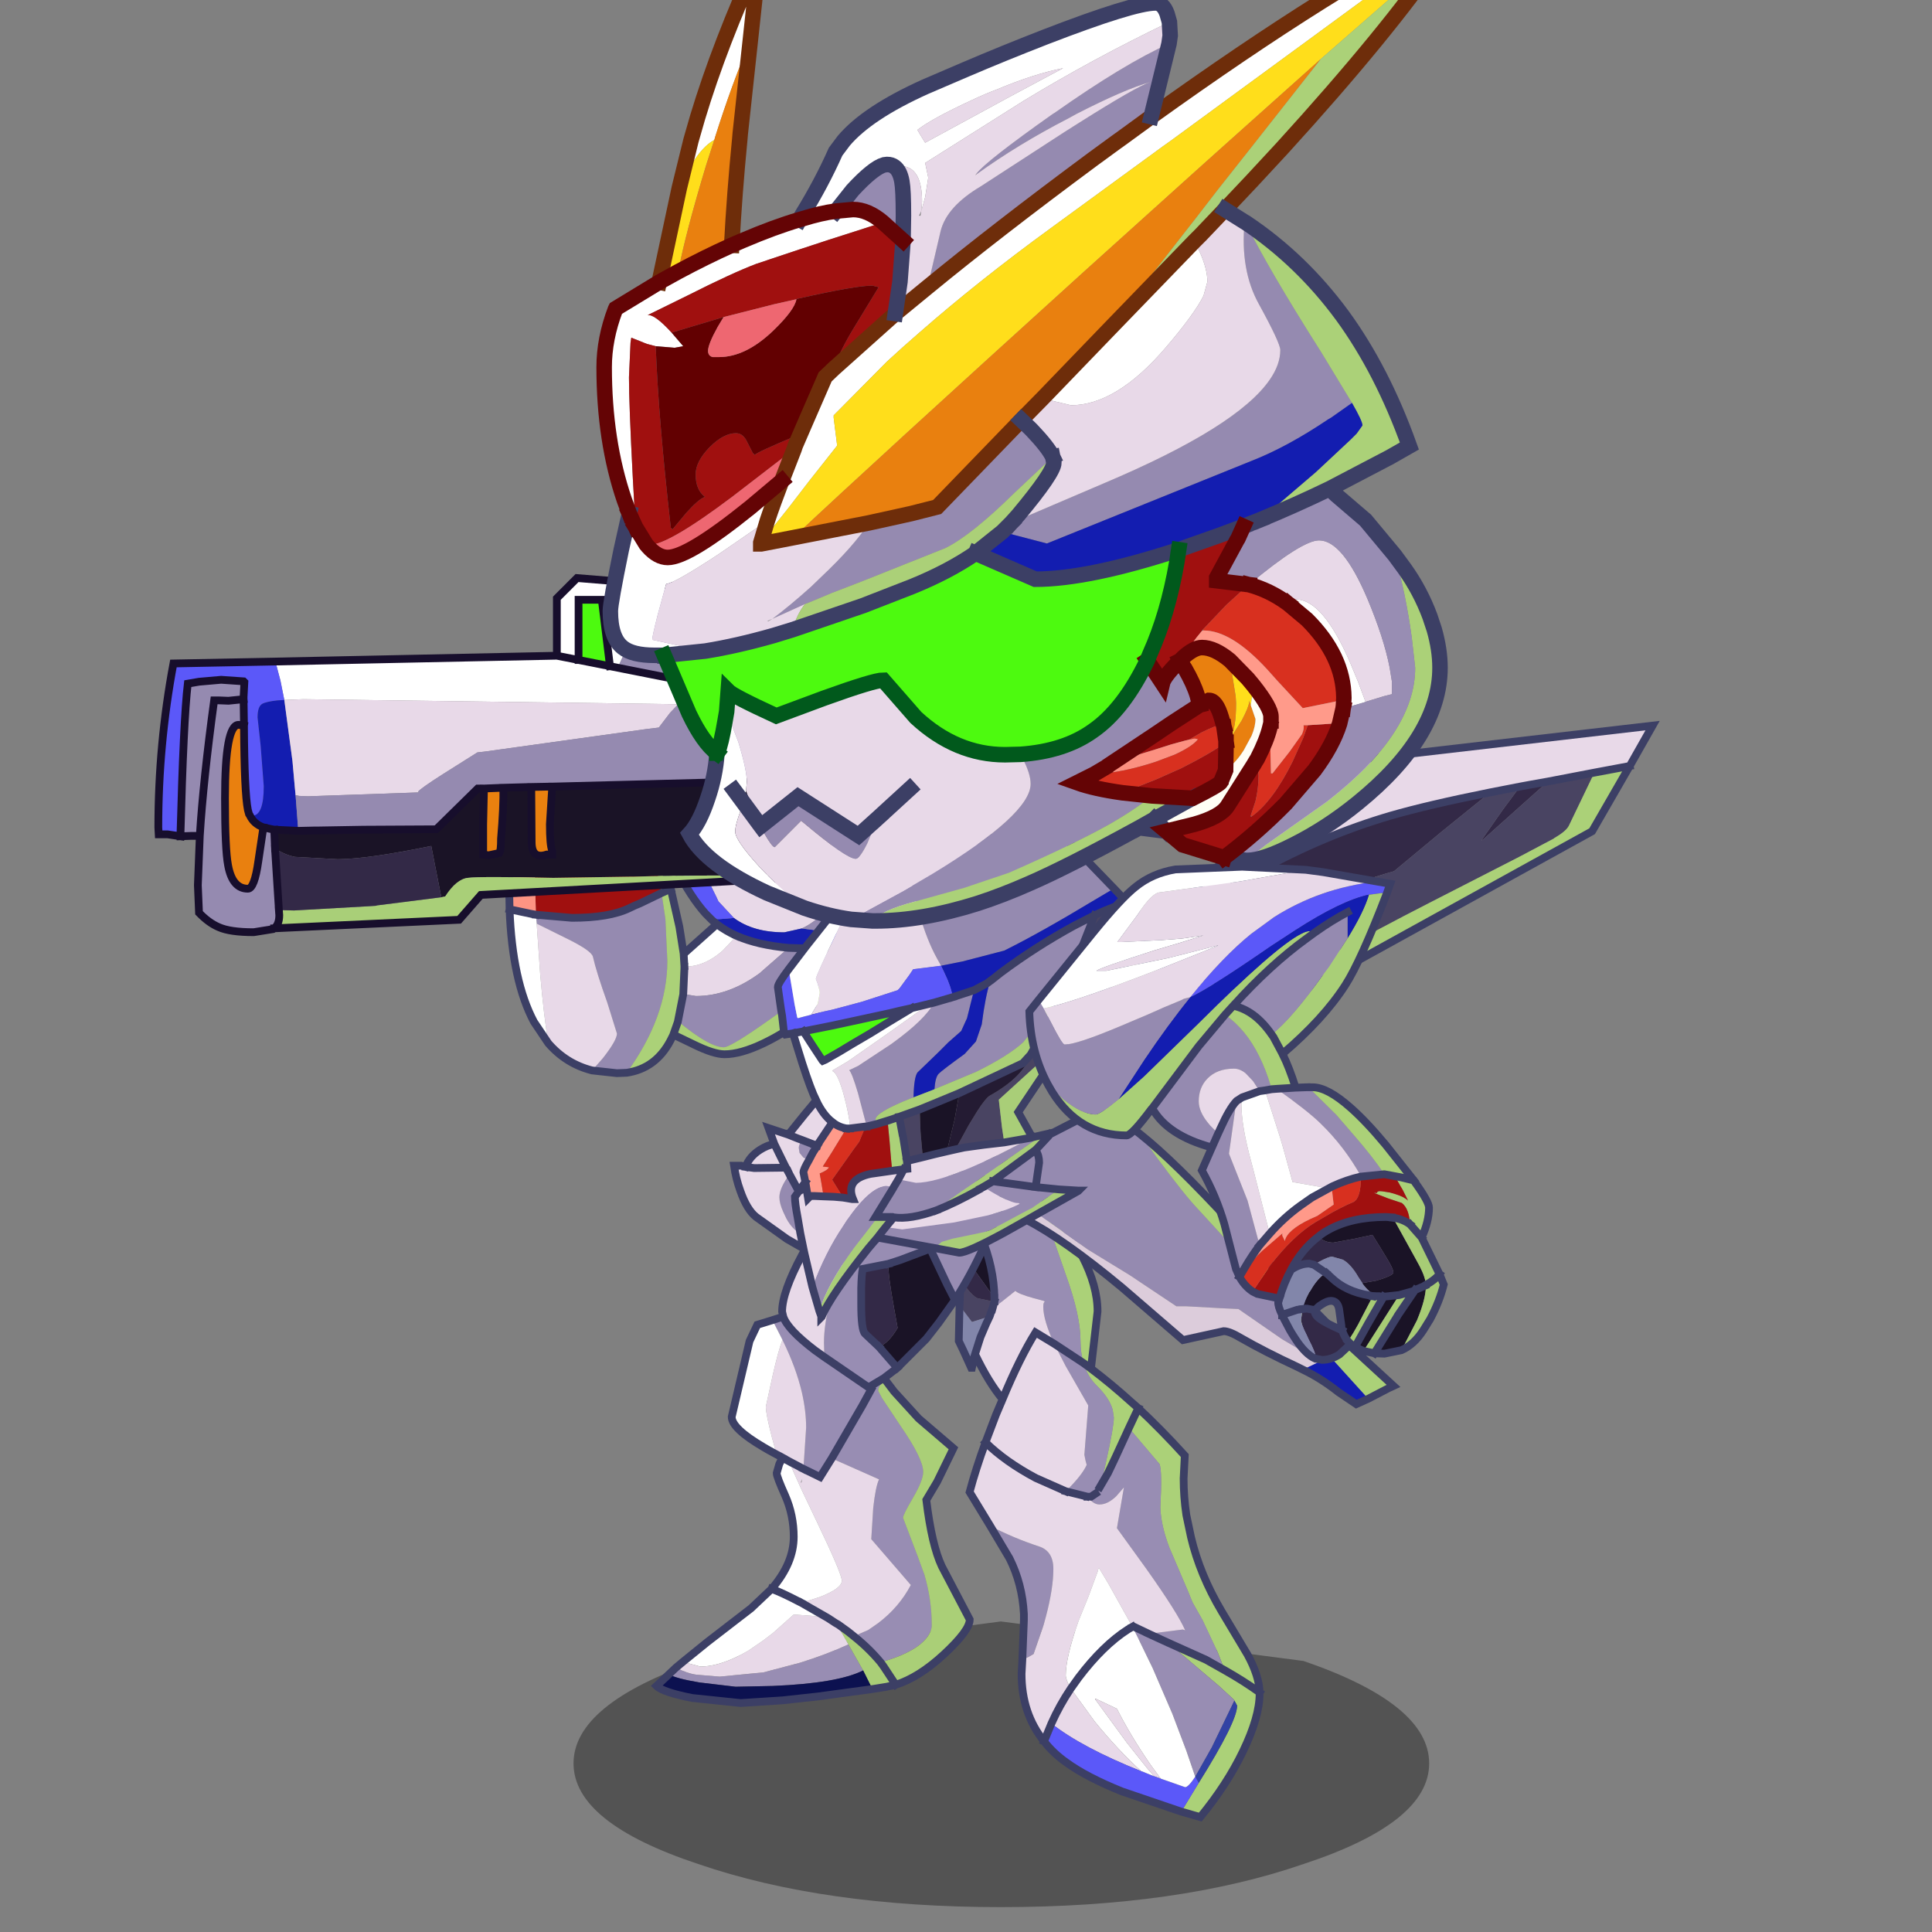 <svg xmlns:ffdec="https://www.free-decompiler.com/flash" xmlns:xlink="http://www.w3.org/1999/xlink" ffdec:objectType="frame" height="90" width="90" xmlns="http://www.w3.org/2000/svg"><rect width="100%" height="100%" fill="#808080" stroke="none"/><use ffdec:characterId="22" height="154.5" transform="matrix(.602 0 0 .603 6.833 -4.338)" width="117.15" xlink:href="#a"/><defs><g id="a" transform="translate(-11.35 7.2)"><use ffdec:characterId="1" height="7.95" transform="matrix(1.473 0 0 2.776 44.38 125.257)" width="44.95" xlink:href="#b"/><use ffdec:characterId="3" height="86.25" transform="translate(70.86 89.01) scale(.6)" width="45" xlink:href="#c"/><use ffdec:characterId="5" height="69.9" transform="translate(50.38 90.01) scale(.6)" width="46.5" xlink:href="#d"/><use ffdec:characterId="7" height="34.95" transform="translate(49.38 60.86) scale(.6)" width="32.5" xlink:href="#e"/><use ffdec:characterId="9" height="36.5" transform="translate(86.81 55.66) scale(.6)" width="69.35" xlink:href="#f"/><use ffdec:characterId="11" height="75.5" transform="translate(56.41 63.56) scale(.6)" width="86.6" xlink:href="#g"/><use ffdec:characterId="13" height="64.8" transform="translate(79.26 66.56) scale(.6)" width="54.75" xlink:href="#h"/><use ffdec:characterId="15" height="34.8" transform="translate(39.01 62.41) scale(.6)" width="23.9" xlink:href="#i"/><use ffdec:characterId="17" height="46.9" transform="translate(11.86 44.26) scale(.6)" width="94.3" xlink:href="#j"/><use ffdec:characterId="21" height="131.9" transform="translate(45.97 -7.22) scale(.6)" width="114.2" xlink:href="#k"/></g><g id="l"><path d="M14.8 3.95 15.65 5Q18 8 19.8 10.9l1 1.8q2 3.85 2 7.15l-.85 7.35q2.65 2 5.3 4.4l.8.7q3 2.8 6 6.1l-.15 2.95q0 2.35.35 4.7l.6 2.85q1.15 4.85 3.95 9.55l3.35 5.6q1.5 2.75 1.55 4.85v.15q0 3-2.15 7.45-2.05 4.25-5.5 8.45l-2.45-.7 2.25-3.7q4.95-7.9 4.95-9.95l-.35-.65-.1-.15-1.85-1.7-6.6-5.6 4.9 2.2 2.4 1.35-.9-2.3-1.95-4.15-1.3-2.3-.55-1.35-2.35-5.5-.05-.1q-1.1-2.85-1.2-5.2V45q.25-4.55-.1-5.5l-3.95-4.65 1.2-2.55-1.2 2.55-1.75 3.8-.95 2-1.05 1.8.55-2.1.3-1.4q.95-4.25.95-5.45l-.15-1q-.4-1.45-2-3.05-1.25-1.2-1.75-2.95-.4-1.3-.4-2.9 0-3.2-1.85-8.35l-.85-2.45-3.1-8.85m7.15 23.25-.95-.7.95.7M43.7 68.9q-2.1-1.5-4.5-2.85 2.4 1.35 4.5 2.85" fill="#abd178" fill-rule="evenodd" transform="translate(.65 .65)"/><path d="m13.1 64.7.2-5.1v-.8q-.2-3.85-1.85-7.15l-2.5-4.2q2.95 1.55 6.3 2.65 1.85.6 1.85 2.9 0 2.5-.95 6.1l-.3 1.1-1.3 3.75-.7.4-.75.35M5.05 18l-1.6-3.15q-1.1-2.3-3.2-8.2L0 5.9q0-3.25 3-4.8Q5.1 0 7.85 0q1.25 0 3.2.75l.5.2.6.15q1 .8 2.65 2.85l3.1 8.85.85 2.45q1.85 5.15 1.85 8.35 0 1.6.4 2.9.5 1.75 1.75 2.95 1.6 1.6 2 3.05l.15 1q0 1.2-.95 5.45l-.3 1.4-.55 2.1 1.05-1.8.95-2 1.75-3.8 3.95 4.65q.35.95.1 5.5v.15q.1 2.35 1.2 5.2l.05.1 2.35 5.5.55 1.35 1.3 2.3 1.95 4.15.9 2.3-2.4-1.35-4.9-2.2q-1.4-.65-2.5-1.15 1.1.5 2.5 1.15l6.6 5.6 1.85 1.7.1.15-2.9 6-2.15 3.8-1.15-3.35-1.8-4.75-2.55-5.9-1.8-3.7-.8-1.6.1-.05 2 .95 4.4-.55.3.1q-.95-2.2-5-7.9l-3.8-5.25.9-5.25-1 1.15q-1.1 1.05-2.15 1.05-.8 0-1.55-1l-.2-.05-2.6-.65q2.1-2.05 2.7-3.4l-.15-.55-.15-.75.5-6.35-2.9-5.05-1.5-2.9q-1.4-3.05-1.4-4.75 0-.6.2-.65l-.1-.1-1.3-.35q-2-.55-2.4-.95l-1.7 1.35-1.25.95.25-.9v-.5q-.05-3.9-1.75-8-1.2-2.75-2.25-3.35l-.25 5.35-.1 2.35-.05 1.2L5.05 18m17.5 25.3-.6.4h-.45.45l.6-.4M21 26.5 17.2 24l3.8 2.5" fill="#988db3" fill-rule="evenodd" transform="translate(.65 .65)"/><path d="M15.9 75.2Q13 71.6 13 66.5l.1-1.8.75-.35.7-.4 1.3-3.75.3-1.1q.95-3.6.95-6.1 0-2.3-1.85-2.9-3.35-1.1-6.3-2.65L6.3 43.1q.8-3 2.05-6.4l1.35-3.55.85-2Q8.75 29 7 25.35l.7-2.2.75-1.75.45-.95.15-.45.2-.5 1.25-.95 1.7-1.35q.4.4 2.4.95l1.3.35.1.1q-.2.05-.2.65 0 1.7 1.4 4.75l1.5 2.9 2.9 5.05-.5 6.35.15.75.15.55q-.6 1.35-2.7 3.4l2.6.65.2.05q.75 1 1.55 1 1.05 0 2.15-1.05l1-1.15-.9 5.25L29.1 53q4.05 5.7 5 7.9l-.3-.1-4.4.55-2-.95-.1.05-3.1-5.55-1.2-2-.1.1-.05.25-1.2 3.25-1.3 3.2q-1.65 4.7-1.65 7 0 .55.65 1.7l3.05 4.2q3.1 3.8 6.05 6.45h.05-.05Q20.8 76 16.85 72.9q1.05-2.35 2.5-4.5-1.45 2.15-2.5 4.5l-.95 2.3M17.2 24l-2.4-1.45q-2.05 3.3-4.25 8.6 2.2-5.3 4.25-8.6L17.2 24m1.5 19-3.85-1.7q-3.95-2.1-6.5-4.6 2.55 2.5 6.5 4.6L18.7 43m11.4 36.7-.95-1.1-2.55-3.2-4.1-5.6.05-.1L25.3 71q1.8 3.55 4.4 7.3l1.25 1.7-.85-.3" fill="#e8d9e8" fill-rule="evenodd" transform="translate(.65 .65)"/><path d="m5.25 12.1.25-5.35q1.05.6 2.25 3.35 1.7 4.1 1.75 8l-2.15-3-2.1-3" fill="#1a1326" fill-rule="evenodd" transform="translate(.65 .65)"/><path d="m5 19.1.05-1.1.05-2.35q1.15 1.85 2.1 2.45l.15.05 2.15.45-.25.9-.2.5-.15.45-.7.25-1.6.5L5 19.1" fill="#494462" fill-rule="evenodd" transform="translate(.65 .65)"/><path d="m5.25 12.1 2.1 3 2.15 3v.5l-2.15-.45-.15-.05q-.95-.6-2.1-2.45l.05-1.2.1-2.35" fill="#332947" fill-rule="evenodd" transform="translate(.65 .65)"/><path d="m7 25.35-.4 1.75h-.1l-1-2.2-.6-1.25.1-4.55 1.6 2.1 1.6-.5.7-.25-.45.95-.75 1.75-.7 2.2" fill="#8286aa" fill-rule="evenodd" transform="translate(.65 .65)"/><path d="m40.45 69.95.35.65q0 2.05-4.95 9.95l-.45-.8 2.15-3.8 2.9-6" fill="#3242a4" fill-rule="evenodd" transform="translate(.65 .65)"/><path d="m33.6 84.25-7.65-2.6q-4.6-1.85-7.2-3.75-1.7-1.2-2.85-2.7l.95-2.3q3.95 3.1 11.6 6.15h.05l1.6.65.85.3 3.15 1.1q.4 0 1.3-1.35l.45.8-2.25 3.7" fill="#5b58f9" fill-rule="evenodd" transform="translate(.65 .65)"/><path d="m19.35 68.4 1-1.4q3.15-4.15 6.35-6.2l.6-.35-.6.35q-3.2 2.05-6.35 6.2l-1 1.4q-.65-1.15-.65-1.7 0-2.3 1.65-7l1.3-3.2 1.2-3.25.05-.25.1-.1 1.2 2 3.1 5.55.8 1.6 1.8 3.7 2.55 5.9 1.8 4.75 1.15 3.35q-.9 1.35-1.3 1.35L30.95 80l-1.25-1.7q-2.6-3.75-4.4-7.3l-2.75-1.3h-.05v.1l4.1 5.6 2.55 3.2.95 1.1-1.6-.65h-.05Q25.5 76.4 22.4 72.6l-3.05-4.2" fill="#fff" fill-rule="evenodd" transform="translate(.65 .65)"/><path d="M14.8 3.95 15.65 5Q18 8 19.8 10.9l1 1.8q2 3.85 2 7.15l-.85 7.35q2.65 2 5.3 4.4l.8.7q3 2.8 6 6.1l-.15 2.95q0 2.35.35 4.7l.6 2.85q1.15 4.85 3.95 9.55l3.35 5.6q1.5 2.75 1.55 4.85v.15q0 3-2.15 7.45-2.05 4.25-5.5 8.45l-2.45-.7-7.65-2.6q-4.6-1.85-7.2-3.75-1.7-1.2-2.85-2.7-2.9-3.6-2.9-8.7l.1-1.8.2-5.1v-.8q-.2-3.85-1.85-7.15l-2.5-4.2L6.3 43.1q.8-3 2.05-6.4l1.35-3.55.85-2Q8.75 29 7 25.35l-.4 1.75h-.1l-1-2.2-.6-1.25.1-4.55.05-1.1-1.6-3.15q-1.1-2.3-3.2-8.2L0 5.9q0-3.25 3-4.8Q5.1 0 7.85 0q1.25 0 3.2.75l.5.2.6.15h1.35m-2.95 30.05q2.2-5.3 4.25-8.6L17.2 24l3.8 2.5.95.7M9.05 20l-.15.45-.45.95-.75 1.75-.7 2.2m2.5-7.25q-.05-3.9-1.75-8-1.2-2.75-2.25-3.35l-.25 5.35-.1 2.35-.05 1.2L5.05 18m4.45.1v.45m0 .05-.25.9m17.6 15.35 1.2-2.55M23.1 42.45l1.05-1.8.95-2 1.75-3.8m12.35 31.2q2.4 1.35 4.5 2.85M18.7 43l2.6.65m.2.05h.45l.6-.4m6.85 18.05q1.1.5 2.5 1.15l4.9 2.2 2.4 1.35M8.35 36.7q2.55 2.5 6.5 4.6L18.7 43M12.15 1.1q1 .8 2.65 2.85m12.5 56.5.1-.05 2 .95m-2.1-.9-.6.35q-3.2 2.05-6.35 6.2l-1 1.4q-1.45 2.15-2.5 4.5l-.95 2.3" fill="none" stroke="#3c3f65" stroke-linecap="square" stroke-linejoin="miter-clip" stroke-miterlimit="3" transform="translate(.65 .65)"/></g><g id="m"><path d="M30.25.8q2.5-.8 4.85-.8l5.55.7 4.5 1.4q-2.55 8.2-6.65 14.6l-1-1.95-2.2-4.65-3.85 1.45-1.55.5-3.3.65v.05q-.15.5-.2 2.45v2q0 3.4.5 3.85l1.8 1.7 2.35 2.7-1.7 1.3.2.3q-.15.05-.25.15-.7.6-.7 1.2l.5.95 2.4 3.6q2.9 4.2 2.9 5.9 0 1.05-1.3 3.3-1.3 2.2-1.3 2.6l1.85 4.85.9 2.45q.95 3.25.95 6.45v.25q-.15 1.35-1.9 2.6-1.75 1.2-4.7 2-1.5-1.8-3.45-3.35l1.85-.8 1.3-.9q2.7-2.05 4.2-4.9l-5.1-5.9.25-4q.3-2.75.75-3.7l-6.1-2.7-1.5 2.4-2.15-1.05.35-5.3q0-2.15-.55-4.55-.75-3.2-2.5-6.75l-.1-.2-1.2-2.35 1.4-.45q.55 1.65 4.1 4.35l1.2.85-.05-1.85q0-4.8 3.25-11.9l1.05-2.2q2.15-4.25 4.35-7.3M1.6 64.9l.9-.85q1.5.75 2.65.9l3 .25 5.65-.55 4.75-1.25q3.5-1.1 6.2-2.35l.65 1.15 1.25 2.2q-3.25 1.65-11.65 2l-4.8.1-4.65-.55q-3-.5-3.95-1.05m27.75-38.15-2 1.2-5.7-3.9 5.7 3.9 2-1.2m-2 1.2.35.25-1.15 2.1-3.95 6.8 3.95-6.8 1.15-2.1-.35-.25" fill="#988db3" fill-rule="evenodd" transform="translate(.7 .65)"/><path d="m38.5 16.7-2.1 2.95-1.6 2.05-3.75 3.75-2.35-2.7q1.25-.5 2.4-2.45l-.45-2.5q-.75-4.05-.75-5.65v-.1l1.55-.5 3.85-1.45 2.2 4.65 1 1.95" fill="#1a1326" fill-rule="evenodd" transform="translate(.7 .65)"/><path d="M29.9 12.05v.1q0 1.6.75 5.65l.45 2.5q-1.15 1.95-2.4 2.45l-1.8-1.7q-.5-.45-.5-3.85v-2q.05-1.95.2-2.45v-.05l3.3-.65" fill="#332947" fill-rule="evenodd" transform="translate(.7 .65)"/><path d="m29.55 27.05 1.1 1.45 3.15 3.45 4.5 3.85-2.1 4.3-1.4 2.35q.7 5.8 2 8.55l3.6 6.85q0 1.4-3.35 4.5-3.2 2.95-6.2 3.9l-1.15.25-1.85.3-1.2-2.4-1.25-2.2-.65-1.15-1.5-2.6-.15-.15.35.2 1.25.9.75.6q1.95 1.55 3.45 3.35 2.95-.8 4.7-2 1.75-1.25 1.9-2.6v-.25q0-3.2-.95-6.45l-.9-2.45-1.85-4.85q0-.4 1.3-2.6 1.3-2.25 1.3-3.3 0-1.7-2.9-5.9l-2.4-3.6-.5-.95q0-.6.7-1.2.1-.1.25-.15m1.3 39.2L29.3 63.9l-.4-.55.4.55 1.55 2.35" fill="#aacf77" fill-rule="evenodd" transform="translate(.7 .65)"/><path d="m2.5 64.05.9-.75 2.25.6q2.7 0 6.2-2.05l1.9-1.3L15 59.6l2.7-2.4 3.35.25 1.05.2 1 .65.15.15 1.5 2.6q-2.7 1.25-6.2 2.35l-4.75 1.25-5.65.55-3-.25Q4 64.8 2.5 64.05M16.25 37l-.75-.4-.6-2.15q-.8-3.1-.8-4l.8-3.65.05-.25q.8-3.5 1.3-4.7 1.75 3.55 2.5 6.75.55 2.4.55 4.55l-.35 5.3 2.15 1.05 1.5-2.4 6.1 2.7q-.45.95-.75 3.7l-.25 4 5.1 5.9q-1.5 2.85-4.2 4.9l-1.3.9-1.85.8-.75-.6-1.25-.9-.35-.2-.05-.15-.25-.35-.7-.15-3.4-1.95 2.35-.75q2.85-1.1 2.85-2.1 0-.9-3.25-7.65l-2.05-4.3-1.55-3.45-.8-.45m.1-18.15-.15-.65q0-2.5 2.55-7.25 2.8-5.3 5.75-7.4l3.5-1.9q1.15-.5 2.25-.85-2.2 3.05-4.35 7.3l-1.05 2.2q-3.25 7.1-3.25 11.9l.05 1.85-1.2-.85q-3.55-2.7-4.1-4.35M18.6 40.2h.1l.1-.45-.2.45m-1.55-2.75 1.9 1-1.9-1" fill="#e8d9e8" fill-rule="evenodd" transform="translate(.7 .65)"/><path d="m3.4 63.3 3.15-2.55 5.65-4.35 2.65-2.5q2.85-3.3 2.85-6.7 0-2.8-1.1-5.3-1.1-2.45-1.1-2.9l.3-1.05.05-.15.4-.8.8.45 1.55 3.45 2.05 4.3q3.25 6.75 3.25 7.65 0 1-2.85 2.1l-2.35.75 3.4 1.95-1.05-.2-3.35-.25-2.7 2.4-1.25.95-1.9 1.3q-3.5 2.05-6.2 2.05l-2.25-.6m12.1-26.7-1.1-.6-.6-.35q-4.1-2.4-4.1-3.9L12 22l1-2.1 1.95-.6 1.2 2.35.1.2q-.5 1.2-1.3 4.7l-.05.25-.8 3.65q0 .9.8 4l.6 2.15m3.2 19.1-.4-.2q-2-1.05-3.45-1.6 1.45.55 3.45 1.6l.4.2" fill="#fff" fill-rule="evenodd" transform="translate(.7 .65)"/><path d="m27.85 66.8-7 .95-4.55.5-5.45.35-6.25-.65Q.8 67.2 0 66.4l1.6-1.5q.95.55 3.95 1.05l4.65.55 4.8-.1q8.4-.35 11.65-2l1.2 2.4" fill="#0c1150" fill-rule="evenodd" transform="translate(.7 .65)"/><path d="M30.25.8q2.5-.8 4.85-.8l5.55.7 4.5 1.4q-2.55 8.2-6.65 14.6l-2.1 2.95-1.6 2.05-3.75 3.75-1.7 1.3.2.3 1.1 1.45 3.15 3.45 4.5 3.85-2.1 4.3-1.4 2.35q.7 5.8 2 8.55l3.6 6.85q0 1.4-3.35 4.5-3.2 2.95-6.2 3.9l-1.15.25-1.85.3-7 .95-4.55.5-5.45.35-6.25-.65Q.8 67.2 0 66.4l1.6-1.5.9-.85.9-.75 3.15-2.55 5.65-4.35 2.65-2.5q2.85-3.3 2.85-6.7 0-2.8-1.1-5.3-1.1-2.45-1.1-2.9l.3-1.05.05-.15.4-.8-.75-.4-1.1-.6-.6-.35q-4.1-2.4-4.1-3.9L12 22l1-2.1 1.95-.6 1.4-.45-.15-.65q0-2.5 2.55-7.25 2.8-5.3 5.75-7.4l3.5-1.9q1.15-.5 2.25-.85m-8.6 23.25 5.7 3.9 2-1.2m-.65-4 2.35 2.7m-1.15-13.4 1.55-.5 3.85-1.45 2.2 4.65 1 1.95M18.95 38.45l2.15 1.05 1.5-2.4 3.95-6.8 1.15-2.1-.35-.25m1.35-5.2-1.8-1.7q-.5-.45-.5-3.85v-2q.05-1.95.2-2.45v-.05l3.3-.65m-8.25 12-1.2-.85q-3.55-2.7-4.1-4.35m.7 18.6-.8-.45m2.45 18.7 3.4 1.95 1 .65.35.2 1.25.9.75.6q1.95 1.55 3.45 3.35l.4.55 1.55 2.35m-11.9-27.8-1.9-1m-2.2 16.45q1.45.55 3.45 1.6l.4.2" fill="none" stroke="#3c3f65" stroke-linecap="square" stroke-linejoin="miter-clip" stroke-miterlimit="3" transform="translate(.7 .65)"/></g><g id="n"><path d="M2.9.25 4.6.4q6.45.85 12.35 2.85 5.5 1.85 9.95 4.85l1.3.95-2.5 3.65-2.3 2.6q-1.55 1.5-3 2.15l-2.25.5q-4 0-6.5-1.85l-2-2.15-.25-.55L2.9.25M5.2 25.9l.15-3.35v-.2h.05q2.45 0 4.75-2l.15-.15 1.7-1.8q2.75 1.2 6.7 1.55l-3.55 3.1-.1.1q-4.05 3-8.3 3L5.2 25.9" fill="#e8d9e8" fill-rule="evenodd" transform="translate(.7 .65)"/><path d="M11.65 16.1q2.5 1.85 6.5 1.85l2.25-.5 4.2.55 3.85.45.55.1-.55.35h-.05q-2.15 1.15-6.45 1.15l-3.25-.1q-3.95-.35-6.7-1.55-1.45-.65-2.55-1.5l-.6-.5-.15-.15h1.1l1.85-.15" fill="#161fb0" fill-rule="evenodd" transform="translate(.7 .65)"/><path d="M2.9.25 9.4 13.4l.25.55 2 2.15-1.85.15H8.7l-.7-.7Q4.2 11.35 0 0l2.9.25" fill="#5b58f9" fill-rule="evenodd" transform="translate(.7 .65)"/><path d="M5.4 22.35h-.05v-.1l-.1-1.6 2.3-2.05 1.4-1.25.5-.45q1.1.85 2.55 1.5l-1.7 1.8-.15.15q-2.3 2-4.75 2" fill="#fff" fill-rule="evenodd" transform="translate(.7 .65)"/><path d="M20.4 17.45q1.45-.65 3-2.15l2.3-2.6 2.5-3.65q2.95 2.15 2.95 3.4 0 4.15-1.8 5.8l-.35.3-.55-.1L24.6 18l-4.2-.55m8 1.45.05.2.1.4.25 1.35-.45.25-8 5.2-3.2 2.25q-5.85 4.2-6.8 4.2-1.85 0-5.85-3.3l.7-3.55 1.55.25q4.25 0 8.3-3l.1-.1 3.55-3.1 3.25.1q4.3 0 6.45-1.15" fill="#958ab0" fill-rule="evenodd" transform="translate(.7 .65)"/><path d="m28.8 20.85.15 1.7-1.15 1.05q-2.25 2-4.9 4l-.75.5q-7.6 5.55-11.7 5.55-1.4 0-3.95-1.25l-2.6-1.25.6-1.7q4 3.3 5.85 3.3.95 0 6.8-4.2l3.2-2.25 8-5.2.45-.25" fill="#aad077" fill-rule="evenodd" transform="translate(.7 .65)"/><path d="m28.2 9.05-1.3-.95q-4.45-3-9.95-4.85-5.9-2-12.35-2.85L2.9.25 0 0q4.2 11.35 8 15.55l.7.7.15.15.6.5-.5.45-1.4 1.25-2.3 2.05M28.2 9.05q2.95 2.15 2.95 3.4 0 4.15-1.8 5.8l-.35.3-.55.35h-.05l.05.2.1.4.25 1.35.15 1.7-1.15 1.05q-2.25 2-4.9 4l-.75.5q-7.6 5.55-11.7 5.55-1.4 0-3.95-1.25l-2.6-1.25M12 18.4q2.75 1.2 6.7 1.55l3.25.1q4.3 0 6.45-1.15M12 18.4q-1.45-.65-2.55-1.5" fill="none" stroke="#3c3f65" stroke-linecap="square" stroke-linejoin="miter-clip" stroke-miterlimit="3" transform="translate(.7 .65)"/></g><g id="o"><path d="M.35 30 0 29.9l12.3-12.6L24.35 5l43.2-5-2.95 5.2-4.55.85-6 1.15-2.25.4-1.35.25-3.85.75q-8 1.6-12.85 3Q16.6 16.6.35 30" fill="#e8d9e8" fill-rule="evenodd" transform="translate(.9 .65)"/><path d="M3.3 30.75.35 30q16.25-13.4 33.4-18.4 4.85-1.4 12.85-3l-2.35 1.9-3.9 3.15-6.15 5.1q-3.95 1.1-12.55 4.2Q8.9 27.5 3.3 30.75m47.15-22.9 1.35-.25 2.25-.4-8.4 7.5-.2.1 2.7-3.85.4-.55 1.9-2.55" fill="#332947" fill-rule="evenodd" transform="translate(.9 .65)"/><path d="M17.35 34.4 3.3 30.75q5.6-3.25 18.35-7.8 8.6-3.1 12.55-4.2l6.15-5.1 3.9-3.15 2.35-1.9 3.85-.75-1.9 2.55-.4.55-2.7 3.85.2-.1 8.4-7.5 6-1.15-3.3 6.85q-.35.7-1.9 1.6l-.05.05-4.45 2.35q-15 7.65-16.45 8.45-10.6 5.5-16.55 9.05" fill="#494462" fill-rule="evenodd" transform="translate(.9 .65)"/><path d="m64.6 5.2-4.85 8.4-39.2 21.6-3.2-.8q5.95-3.55 16.55-9.05 1.45-.8 16.45-8.45l4.45-2.35.05-.05q1.55-.9 1.9-1.6l3.3-6.85 4.55-.85" fill="#abd178" fill-rule="evenodd" transform="translate(.9 .65)"/><path d="M.35 30 0 29.9l12.3-12.6L24.35 5l43.2-5-2.95 5.2-4.85 8.4-39.2 21.6-3.2-.8L3.3 30.75.35 30q16.25-13.4 33.4-18.4 4.85-1.4 12.85-3l3.85-.75 1.35-.25 2.25-.4 6-1.15 4.55-.85" fill="none" stroke="#3c3f65" stroke-linecap="square" stroke-linejoin="miter-clip" stroke-miterlimit="3" transform="translate(.9 .65)"/></g><g id="p"><path d="m49 7.8-2.45 1.45q-7.05 4.25-11.7 6.55l-5.4 1.4-2.75.55-.5-.9Q23.55 12.1 22.25 3l19.2-3 7.45 7.7.1.1m-20.8 14 2.75-.9-.9 3.6-.75 1.65-1.65 1.45-1.25 1.25-2.75 2.65q-.45.65-.5 3.2l-.1.05-.3.1q-4.5 1.8-4.5 2.7l.1.6-1.25.3-.05-.25-1.05-4q-.8-2.7-1.15-3l1.15-.55 4.25-2.8q4.4-3.15 5.55-5.35l2.4-.7m4.85-2.1.4-.3.95-.75q4.5-3.35 9.45-6.05l2.65-1.35-2.85 7.25-1.9 4.15-1.4.35-.05.1-1.1 2.15-1.9 2.35q-1.9 1.75-6.05 3.8l-5.4 2.25q.1-1.55.55-2 .45-.45 3.35-2.55l1.45-1.6.75-2.2q.45-3.55 1.1-5.6m5.4 20.15 1.3-.3-7.35 5.15-1.15.8q-4.1 2.75-5.15 3.75-3.35 1.2-5.5.9l-.15-.05h-1.9l-1.3 1.7-1.75 2.25Q12 58.85 11 62.2l-.9-3.1q1.65-4.45 3.95-7.85l.45-.7q3.1-4.45 5.15-4.45l.95.15-.2.35-2.15 3.5h.3-.3l2.15-3.5.2-.35.6-1 2.25.45q2.45 0 7.15-2 3.3-1.4 7.7-3.8l.15-.05m2.3-.4 3.9-2q1.45-.65 2.9-.65 1.55 0 4.85 2.65l2.1 2.95q3.7 5 5.45 6.8l7.8 8.5 8.45 9.6.7.8-.5.2-.6.3-.25.1-4.85-2.85-5.65-3.9-2.15-.1-4.55-.25h-1.3l-6-4-5.4-3.3-6.5-4.6 5.25-2.95.05-.05h-.1l-2.45-.15L38.35 49h-.05l-5.25 2.8-.8.25-4.1.85-1.35.4-.95.8-7.35-1.35.5-.65.6-.75.65.15 1.45.2 6.7-.9 4.3-.9q2.65-.7 4.15-1.5l-.2-.1q-.5.1-2.4-.85-1.4-.75-2.05-1.25l1.2-.7 5.45-4 .3-.3 1.4-1.5.2-.25m1.15 7.1-3-.3.45-3.15q0-.9-.4-1.5l-.1-.1.1.1q.4.6.4 1.5l-.45 3.15 3 .3m-3-.3-5.5-.75 5.5.75M8.8 40.2l1.3.5.3.1.35.1-.6.95-.5.95-.7-.35-.5-.6-.1-.65q0-.45.45-1m-.45 6.6-.5.7q0 .8.35 2.65l.35 2.05q-1-.45-1.8-1.9l-.4-.85q-.5-1.1-.5-1.9 0-1 1-2.5l.3-.45 1.2 2.2" fill="#958ab0" fill-rule="evenodd" transform="translate(.65 .65)"/><path d="m26.7 17.75 2.75-.55 5.4-1.4q4.65-2.3 11.7-6.55L49 7.8l1.75 1.85q-1.7.4-4.25 1.6l-2.65 1.35q-4.95 2.7-9.45 6.05l-.95.75-.4.3-.4.3-1.7.9 1.7-.9.4-.3q-.65 2.05-1.1 5.6l-.75 2.2-1.45 1.6q-2.9 2.1-3.35 2.55-.45.45-.55 2l-.1.05-2.6 1q.05-2.55.5-3.2l2.75-2.65 1.25-1.25 1.65-1.45.75-1.65.9-3.6-2.75.9q-.2-1.35-1.05-3.1l-.45-.95M81.8 73.5l-1.55.7-2.3-1.55q-2.2-1.75-4.6-2.9l2.2-1.05.25-.1.6-.3.5-.2 4.9 5.4" fill="#131db0" fill-rule="evenodd" transform="translate(.65 .65)"/><path d="M46.5 11.25q2.55-1.2 4.25-1.6 3.3 3.5 3.3 3.95-6.05 6.75-9.2 10.9l-1 1.3-.7 1.1-2.4 2.1-6.6 6 .05.45.35 3.05.3 2-2.6.3-2.55.35-1.15.25 1.7-3.1 1.1-1.8q1.1-1.7 1.6-2 4.4-2.45 5.3-5.3l2.15-3.8.3-.5 1.05-2.25 1.9-4.15 2.85-7.25M21.3 37.2l2.65-.95.1 2.8.05.65.25 2.7-2.05.5-.5-3.15-.05-.15-.45-2.4" fill="#494462" fill-rule="evenodd" transform="translate(.65 .65)"/><path d="M22.25 3q1.3 9.1 3.95 13.85l.5.9-3.6.45-.5.75-1.25 1.7-.25.25-4.65 1.5-3.75 1-1.15.25-1.6.4.85-1.4.25-1.35v-.25l-.25-.95-.25-.65q0-.4 3-6.6l4-8 .9-1.25 3.8-.6M10.1 59.1l-1-4.25-.15-.7-2.1-1.2-4-2.85q-1.2-.95-2.05-3.4-.55-1.5-.8-3.2h.95l.55.15q.45-1.3 1.85-2.2.95-.6 1.85-.75l-.75-2.05L7 39.5l2.1-2.6 1.5-1.8q.9 1.9 2.1 2.8l-1.9 2.85-.05.15-.35-.1-.3-.1-1.3-.5q-.45.55-.45 1l.1.65.5.6.7.35q-.7 1.2-.7 1.55l.25 1.25.35 2.1.3-.3h.55l1.15.05 1.35.05 1.15.1 1.2.2h.1q-1.05-2.55 2.25-3.25l2.8-.4 1.5-.2.45-.05-.05-1 2.05-.5 1.6-.4 1.5-.35 1.1-.25 1.15-.25 2.55-.35 2.6-.3 3.45-.6q-4.4 2.4-7.7 3.8-4.7 2-7.15 2l-2.25-.45-.6 1-.95-.15q-2.05 0-5.15 4.45l-.45.7q-2.3 3.4-3.95 7.85m15.1-36.45.6-.15q-1.15 2.2-5.55 5.35L16 30.65l-1.15.55q.35.3 1.15 3l1.05 4 .05.25h-.15l-2 .25v-.4q-.15-1.45-.7-3.55-.85-3.25-1.6-3.45l.1-.1 1.95-1.15 5.3-3.7 5.2-3.7m.9 26.6q2.4-.95 5.55-2.7v-.05l.4-.2.15-.1q.65.5 2.05 1.25 1.9.95 2.4.85l.2.1q-1.5.8-4.15 1.5l-4.3.9-6.7.9-1.45-.2-.65-.15 1-1.2q2.15.3 5.5-.9m-4.2-5.3-.7 1.3.7-1.3M8.8 40.2l-.55-.2L7 39.5l1.25.5.55.2m-.45 6.6.85-1.2-.85 1.2-1.2-2.2-.3.45q-1 1.5-1 2.5 0 .8.5 1.9l.4.85q.8 1.45 1.8 1.9l-.35-2.05q-.35-1.85-.35-2.65l.5-.7m.6 7.35-.4-1.95.4 1.95M6.7 43.75l-.2-.4-1.3-2.65 1.3 2.65.2.4.15.2.3.65-.3-.65-.15-.2-4.1.05-1.1-.15 1.1.15 4.1-.05" fill="#e8d9e8" fill-rule="evenodd" transform="translate(.65 .65)"/><path d="m26.7 17.75.45.95q.85 1.75 1.05 3.1l-2.4.7.15-.45-.75.6-2.25.55-1.6.35-1.25.3-7.4 1.6-3.75.75-1.35.25-.95.15-.1-.15-.1-.05-.25-2.2-.15-.9-.4-2.8q0-.45 1.4-2.3l.75 4.45.35 1.75.1.1 1.7-.45 1.6-.4 1.15-.25 3.75-1 4.65-1.5.25-.25 1.25-1.7.5-.75 3.6-.45" fill="#5b58f9" fill-rule="evenodd" transform="translate(.65 .65)"/><path d="m8.95 26.2 3.75-.75 7.4-1.6 1.25-.3 1.6-.35q-3.1 1.85-5.35 3.25-2.5 1.45-4.05 2.4l-1.75 1-.35.15-.05-.05-1.45-2.2-1-1.55" fill="#4dfa0f" fill-rule="evenodd" transform="translate(.65 .65)"/><path d="m9.95 24.05-1.7.45-.1-.1-.35-1.75-.75-4.45 2.25-2.95 8.25-10.4-4 8q-3 6.2-3 6.6l.25.65.25.95v.25l-.25 1.35-.85 1.4m-2.35 2.4 1.35-.25 1 1.55 1.45 2.2.05.05.35-.15 1.75-1q1.55-.95 4.05-2.4 2.25-1.4 5.35-3.25l2.25-.55-5.2 3.7-5.3 3.7-1.95 1.15-.1.1q.75.2 1.6 3.45.55 2.1.7 3.55v.4h-.45q-1-.15-1.8-.8-1.2-.9-2.1-2.8-.7-1.4-1.8-4.8l-1.2-3.85" fill="#fff" fill-rule="evenodd" transform="translate(.65 .65)"/><path d="m25.85 33.65 5.4-2.25q4.15-2.05 6.05-3.8l1.9-2.35 1.1-2.15.05-.1 1.4-.35-1.05 2.25-.3.5-2.15 3.8-1 1.1-8.2 3.85-2.9 1.2-2.2.9-2.65.95-1.45.5h-.05l-1.45.45-.1-.6q0-.9 4.5-2.7l.3-.1.1-.05 2.6-1 .1-.05" fill="#aad077" fill-rule="evenodd" transform="translate(.65 .65)"/><path d="M52.4 39.45q4.3 3.4 11.75 11.45Q73.6 61.05 79.6 66.85l5.45 5-.65.3-2.6 1.35-4.9-5.4-.7-.8-8.45-9.6-7.8-8.5q-1.75-1.8-5.45-6.8l-2.1-2.95M19.8 37.7h.05l1.45-.5.45 2.4.05.15.5 3.15.05 1-.45.05-1.5.2-.15-1.5-.2-2.4-.25-2.55" fill="#abd178" fill-rule="evenodd" transform="translate(.65 .65)"/><path d="m17.1 38.45 1.25-.3 1.45-.45.25 2.55.2 2.4.15 1.5-2.8.4q-3.3.7-2.25 3.25h-.1l-1.2-.2-.35-.6-1.05-1.7 2.8-3.95.7-.95.8-1.95h.15" fill="#a0100f" fill-rule="evenodd" transform="translate(.65 .65)"/><path d="m23.95 36.25 2.2-.9 2.9-1.2-.6 3.4-1 4.1-1.5.35-1.6.4-.25-2.7-.05-.65-.1-2.8" fill="#1a1326" fill-rule="evenodd" transform="translate(.65 .65)"/><path d="m43.15 26.9-6.5 9.7 1.45 2.6.35.6v.05l-.15.05-3.45.6-.3-2-.35-3.05-.05-.45 6.6-6 2.4-2.1m-3.4 12.65 1.1-.25-.1.15-.2.25-1.4 1.5-.3.3-5.45 4-1.2.7-.15.1-.4.2v.05q-3.15 1.75-5.55 2.7 1.05-1 5.15-3.75l1.15-.8 7.35-5.15m-2 10.95-2.95 1.65q-4.7 2.55-5.75 2.55l-3.2-.6.95-.8 1.35-.4 4.1-.85.8-.25L38.3 49h.05l3.55-2.45 2.45.15.05.05-5.25 2.95-1.4.8M18.5 52.75l-1.15 1.35q-4.85 6.05-6.05 8.85l-.05-.05-.25-.7q1-3.35 4.5-8.15l1.75-2.25 1.3-1.7h1.9l.15.05-1 1.2-.6.75-.5.65" fill="#a9ce78" fill-rule="evenodd" transform="translate(.65 .65)"/><path d="m29.05 34.15 8.2-3.85 1-1.1q-.9 2.85-5.3 5.3-.5.3-1.6 2l-1.1 1.8-1.7 3.1-1.1.25 1-4.1.6-3.4" fill="#241b33" fill-rule="evenodd" transform="translate(.65 .65)"/><path d="m73.35 69.75-.7-.35q-4.2-1.95-7.25-3.7-1.5-.9-2.25-.9l-5.25 1.15-7.9-6.8q-7.55-6.25-12.25-8.65l1.4-.8 6.5 4.6 5.4 3.3 6 4h1.3l4.55.25 2.15.1 5.65 3.9 4.85 2.85-2.2 1.05" fill="#dcccdb" fill-rule="evenodd" transform="translate(.65 .65)"/><path d="m10.75 40.9.05-.15 1.9-2.85q.8.65 1.8.8l-1.9 3.1-1.15 1.8.8.1q-.2.4-1.2.8l.25 1.4.25 1.55-1.15-.05h-.55l-.3.3-.35-2.1-.25-1.25q0-.35.7-1.55l.5-.95.6-.95" fill="#ff9a8a" fill-rule="evenodd" transform="translate(.65 .65)"/><path d="m14.95 38.7 2-.25-.8 1.95-.7.95-2.8 3.95L13.7 47l.35.6-1.15-.1-1.35-.05-.25-1.55-.25-1.4q1-.4 1.2-.8l-.8-.1 1.15-1.8 1.9-3.1h.45" fill="#d8301f" fill-rule="evenodd" transform="translate(.65 .65)"/><path d="m28.2 21.8 2.75-.9 1.7-.9.4-.3m.4-.3.95-.75q4.5-3.35 9.45-6.05l2.65-1.35q2.55-1.2 4.25-1.6L49 7.8l-.1-.1L41.45 0l-19.2 3-3.8.6-.9 1.25-8.25 10.4-2.25 2.95q-1.4 1.85-1.4 2.3l.4 2.8.15.9.25 2.2.1.05.1.15.95-.15 1.35-.25 3.75-.75 7.4-1.6 1.25-.3 1.6-.35 2.25-.55.6-.15 2.4-.7M50.75 9.65q3.3 3.5 3.3 3.95-6.05 6.75-9.2 10.9l-1 1.3-.7 1.1-6.5 9.7 1.45 2.6.35.6v.05l1.3-.3 1.1-.25-.1.15 3.9-2q1.45-.65 2.9-.65 1.55 0 4.85 2.65 4.3 3.4 11.75 11.45Q73.6 61.05 79.6 66.85l5.45 5-.65.3-2.6 1.35-1.55.7-2.3-1.55q-2.2-1.75-4.6-2.9l-.7-.35q-4.2-1.95-7.25-3.7-1.5-.9-2.25-.9l-5.25 1.15-7.9-6.8q-7.55-6.25-12.25-8.65l-2.95 1.65q-4.7 2.55-5.75 2.55l-3.2-.6-7.35-1.35-1.15 1.35q-4.85 6.05-6.05 8.85l-.05.05v-.1l-.25-.7-.9-3.1-1-4.25-.15-.7-2.1-1.2-4-2.85q-1.2-.95-2.05-3.4-.55-1.5-.8-3.2h.95l.55.15q.45-1.3 1.85-2.2.95-.6 1.85-.75l-.75-2.05L7 39.5l2.1-2.6 1.5-1.8q-.7-1.4-1.8-4.8l-1.2-3.85m34.15-3.8 1.9-4.15 2.85-7.25m-29.4 27.2 1.25-.3 1.45-.45m-4.85 1 2-.25h.15m2.75-.75 1.45-.5 2.65-.95 2.2-.9 2.9-1.2 8.2-3.85 1-1.1 2.15-3.8.3-.5 1.05-2.25M20.4 44.15l1.5-.2.45-.05-.05-1-.5-3.15-.05-.15-.45-2.4m3.05 5.2 1.6-.4 1.5-.35 1.1-.25 1.15-.25 2.55-.35 2.6-.3 3.45-.6.15-.05m-14.1 2.55-2.05.5m18.45-3.45-.2.25-1.4 1.5-.3.3.1.1q.4.6.4 1.5l-.45 3.15 3 .3 2.45.15h.1l-.05.05-5.25 2.95-1.4.8M26.1 49.25q2.4-.95 5.55-2.7v-.05l.4-.2m.15-.1 1.2-.7 5.45-4m-20.3 8.6h-.3l2.15-3.5.2-.35.6-1 .7-1.3m-3.4 8.8.5-.65.6-.75 1-1.2-.15-.05h-1.9m7.55-.85q-3.35 1.2-5.5.9m12.8-4.65 5.5.75M8.95 26.2l1 1.55 1.45 2.2.05.05.35-.15 1.75-1q1.55-.95 4.05-2.4 2.25-1.4 5.35-3.25M7 39.5l1.25.5.55.2 1.3.5m.3.1.35.1.05-.15 1.9-2.85q-1.2-.9-2.1-2.8m.15 5.8-.6.95-.5.95q-.7 1.2-.7 1.55l.25 1.25.35 2.1.3-.3h.55l1.15.05 1.35.05 1.15.1 1.2.2h.1q-1.05-2.55 2.25-3.25l2.8-.4m-5.9-5.45q-1-.15-1.8-.8m1.8.8h.45M9.2 45.6l-.85 1.2-.5.7q0 .8.35 2.65l.35 2.05.4 1.95m-1.8-9.55-.3-.65-.15-.2-4.1.05-1.1-.15m3.7-2.95 1.3 2.65.2.4m.45.85 1.2 2.2" fill="none" stroke="#3c3f65" stroke-linecap="square" stroke-linejoin="miter-clip" stroke-miterlimit="3" transform="translate(.65 .65)"/></g><g id="q"><path d="M43.8 3.6q-3.55.75-9.45 4.55L31.2 10.2q-8.05 5.55-10.45 6.6 4.2-5.2 7.85-8.15l2.95-2.15q5.9-3.75 13.25-4.6l1.75.3-.45 1.25-.7-.05-1.5.2h-.1" fill="#5b58f9" fill-rule="evenodd" transform="translate(.65 .65)"/><path d="M41.05 9.2q2.1-3.4 2.75-5.6h.1l1.5-.2.7.05q-3.35 8.7-5.35 11.8-2.8 4.35-8.1 8.85l-1.1-2.05-.05-.1-.25-.35q2.55-1.95 6.8-7.9l.6-.8 2.4-3.7M11.5 29.95 14.8 27l7.1-6.9q9.85-9.8 13.15-11.45.65-.35 1.05-.35l.75.15-1.1.8q-4.7 3.4-9.45 8.65l-1.05 1.15-3.4 4.05-6 8-.1.1q-2.55 3.4-3.2 3.4-6.1 0-9.6-5.6l-.55-.95 2 1.9q2.4 1.95 4.15 1.95.45 0 1.95-1.15l1-.8" fill="#a9cf77" fill-rule="evenodd" transform="translate(.65 .65)"/><path d="M41.05 9.2V5.85q-2.1 1.1-4.2 2.6l-.75-.15q-.4 0-1.05.35-3.3 1.65-13.15 11.45L14.8 27l-3.3 2.95 3.3-5.05q3.1-4.6 5.95-8.1 2.4-1.05 10.45-6.6l3.15-2.05q5.9-3.8 9.45-4.55-.65 2.2-2.75 5.6" fill="#131db0" fill-rule="evenodd" transform="translate(.65 .65)"/><path d="M41.05 5.85V9.2l-2.4 3.7-.6.8q-4.25 5.95-6.8 7.9-2.15-3.1-4.95-3.7 4.75-5.25 9.45-8.65l1.1-.8q2.1-1.5 4.2-2.6M20.75 16.8q-2.85 3.5-5.95 8.1l-3.3 5.05-1 .8Q9 31.9 8.55 31.9q-1.75 0-4.15-1.95l-2-1.9Q.15 23.9 0 18.65l1.2-1.5.6 1 .05.1.95 1.8q1.45 2.85 1.75 2.85 1.55 0 7.25-2.4l3.55-1.5q1.85-.85 4.2-1.8l.4-.2.8-.2m4.5 2.25q2.7 1.9 4.4 5.35.85 1.7 1.5 3.85l.1.4-.85.15-.7.1-.85-1.3-.95-1q-.75-.6-1.5-.6-2.2 0-3.45 1.3-1.1 1.15-1.1 2.9 0 1.35 1.25 2.85l.25.3 1 1 .3-.65q1.15-2.55 2.05-3.5l-.95 6.75 2.4 6.05 1.55 5.75q-1.05 1.4-1.95 2.95l-.65 1.1-.45-1-1.5-5.8q-1.05-3.6-2.9-6.9l1.3-2.95q-5.75-1.55-7.7-5.05l6-8 3.4-4.05m6.65 9.55 2.45-.15 1.4-.05H36l3.6 3.55 2.25 2.6q2.4 2.75 3.95 5.05h-.05l-2.95.3q-2.15-3.85-5.2-6.8l-.1-.1q-1.65-1.6-5.6-4.4m-7.55 5.75-.8 1.8.8-1.8" fill="#958ab0" fill-rule="evenodd" transform="translate(.65 .65)"/><path d="M44.8 1.9q-7.35.85-13.25 4.6L28.6 8.65q-3.65 2.95-7.85 8.15l-.8.2-.4.2q-2.35.95-4.2 1.8l-3.55 1.5q-5.7 2.4-7.25 2.4-.3 0-1.75-2.85l-.95-1.8q3.4-.7 12-3.95l3.4-1.3 7-2.8.1-.1-.1.05-6.3 1.6-8 1.65h-1.3q.5-.4 7.55-2.65l3.05-.9 3.2-1-2.75.4-2.65.2-5.25.25h-.45l2.6-3.5q1.85-2.85 2.9-2.9l10.3-1.4 8.5-1.5 2.25.3 6.9 1.2M31.25 28.65l.65-.05q3.95 2.8 5.6 4.4l.1.1q3.05 2.95 5.2 6.8h-.05q-1.8.4-3.65 1.25l-.55.3-.35-.1-4.25-.75-1.2-4.35-.35-1.2-2-6.25.85-.15m-6.9 5.7-1-1-.25-.3q-1.25-1.5-1.25-2.85 0-1.75 1.1-2.9Q24.2 26 26.4 26q.75 0 1.5.6l.95 1 .85 1.3-2.25.8-.7.45-.05.05.05-.05.7-.45-.1.8q0 2.9 1.3 7.6l.25.95 2.1 8.2-1.3 1.5L28.15 43l-2.4-6.05.95-6.75q-.9.95-2.05 3.5l-.3.65" fill="#e8d9e8" fill-rule="evenodd" transform="translate(.65 .65)"/><path d="m1.85 18.25-.05-.1-.6-1L8.3 8.4q3.55-4.35 5.4-5.8Q15.85.85 18.85.35l8.6-.35 8.2.4-8.5 1.5-10.3 1.4q-1.05.05-2.9 2.9l-2.6 3.5h.45l5.25-.25 2.65-.2 2.75-.4-3.2 1-3.05.9Q9.15 13 8.65 13.4h1.3l8-1.65 6.3-1.6v.05l-7 2.8-3.4 1.3q-8.6 3.25-12 3.95M29.7 28.9l.7-.1 2 6.25.35 1.2 1.2 4.35 4.25.75.35.1-2.1 1.15-1.5 1.05Q32.8 45.2 31 47.25l-2.1-8.2-.25-.95q-1.3-4.7-1.3-7.6l.1-.8 2.25-.8" fill="#fff" fill-rule="evenodd" transform="translate(.65 .65)"/><path d="M26.3 17.9q2.8.6 4.95 3.7l.25.35.05.1 1.1 2.05q.85 1.7 1.7 4.35l-2.45.15-.65.05-.1-.4q-.65-2.15-1.5-3.85-1.7-3.45-4.4-5.35l1.05-1.15" fill="#aad077" fill-rule="evenodd" transform="translate(.65 .65)"/><path d="M36 28.4h.55q1.9 0 4.85 2.6 2.05 1.8 4.55 4.8l3.65 4.6.15.25q1.8 2.5 1.8 3.25 0 1.75-.95 3.85l-1.5-1.7q-.1-2-1.05-2.75l-1.8-.6-1.8-.7h.4q0-.3.7-.2l.95.15.7.2q1.15.35 1.65.85l-.7-1.4-.3-.5-.7-1.25-1.35-.25q-1.55-2.3-3.95-5.05l-2.25-2.6L36 28.4m13.6 12-1.65-.4-.8-.15.8.15 1.65.4" fill="#abd178" fill-rule="evenodd" transform="translate(.65 .65)"/><path d="M32.25 55.6 29.4 55l-.6-.3 2.3-3.4q2.95-3.8 5.75-5.5l1.2-.7q2-1.2 3.8-1.95.95-.6.9-3.25h.05l2.95-.3h.05l1.35.25.7 1.25.3.5.7 1.4q-.5-.5-1.65-.85l-.7-.2-.95-.15q-.7-.1-.7.2h-.4l1.8.7 1.8.6q.95.75 1.05 2.75-.95-.7-2.2-.85l-.15-.05-.75-.05q-4.5 0-7.5 1.7-.65.35-1.25.85-2.1 1.6-3.5 4.25-.9 1.65-1.5 3.7" fill="#a0100f" fill-rule="evenodd" transform="translate(.65 .65)"/><path d="M28.8 54.7q-1.05-.7-1.7-1.9l.65-1.1 2.4-2.35 2.5-2.15q-.1.25.1.55l.2.45q.25-1.4 3.3-2.85l.9-.4 2.1-1.45-.2-1.75.05-.6q1.85-.85 3.65-1.25.05 2.65-.9 3.25-1.8.75-3.8 1.95l-1.2.7q-2.8 1.7-5.75 5.5l-2.3 3.4" fill="#d8301f" fill-rule="evenodd" transform="translate(.65 .65)"/><path d="m48 62.25-2.2.45-1.3-.05 2.95-4.75.05-.1 2.25-3.3-.25.15-1.8.5-1.85.2h-.15.15l1.85-.2-4.6 7.2-1.1-.5 1.7-3.05 1.8-3.1.2-.35-.95-.05q-1-.55-1.8-1.65l.05-.05 1.75-.3q2.2-.65 2.2-1.05 0-.5-1-2.1l-.7-1.15-1-1.6-2.3.5-2.75.5q-.95 0-1.75-.6l-.2-.15q.6-.5 1.25-.85 3-1.7 7.5-1.7l.75.05.15.05 2.85 5.15.6 1.1q.75 1.45.8 2.4v.05l-1.4.6 1.4-.6v.05q0 1.7-1.15 4.45l-2 3.85m-9.65-9.9.6.55q1.85 1.8 4.9 2.3l.45.1-1.9 3.65-.6 1.05-.7 1.1q-.5-.6-.75-1.4l-.1-.4v-.2l-.3-2.15q-.2-1.05-1.05-1.05-.5 0-1.25.5-.6.35-.7.75l-.1-.05-1.05-.2-.55.05q.25-1.05.85-2.15l.15-.2q.9-1.6 2-2.3h.05l.05.05" fill="#1a1326" fill-rule="evenodd" transform="translate(.65 .65)"/><path d="M41.45 61.45 40 62.8q-1.1.7-2.25.7l-.8-.15v-.1q0-.65-.95-2.45l-.25-.55q-.7-1.35-.7-1.95l.2-1.35.55-.05 1.05.2.1.05-.1.25q0 .65 2.1 1.65l.3.15 1.1.5q.25.8.75 1.4l.35.35m-4.2-13.8.2.15q.8.6 1.75.6l2.75-.5 2.3-.5 1 1.6.7 1.15q1 1.6 1 2.1 0 .4-2.2 1.05l-1.75.3h-.05l-.5-.75q-.95-1.65-2-2.25l-1.4-.4q-.45 0-1.65.65l-.7.4-.6-.15q-1.15 0-2.35.8 1.4-2.65 3.5-4.25" fill="#332947" fill-rule="evenodd" transform="translate(.65 .65)"/><path d="m50.6 47.75.05.1 2.25 4.6.55 1.35q-.55 2.2-1.75 4.45l-.9 1.45q-1.2 1.85-2.8 2.55l2-3.85q1.15-2.75 1.15-4.45v-.1q-.05-.95-.8-2.4l-.6-1.1-2.85-5.15q1.25.15 2.2.85l1.5 1.7m-6.1 14.9-1.4-.3 4.6-7.2 1.8-.5.25-.15-2.25 3.3-.05.1-2.95 4.75m-2.5-.8-.55-.4-.35-.35.7-1.1.6-1.05 1.9-3.65h.45l.75.4-1.8 3.1-1.7 3.05m10.9-9.4q-.5.7-1.75 1.4 1.25-.7 1.75-1.4" fill="#a7cc75" fill-rule="evenodd" transform="translate(.65 .65)"/><path d="M36.9 63.35q-1.3-.55-2.65-2.65l-.35-.55-.3-.5-1-1.9v-.05q-.55-1.1-.5-1.7l.15-.4q.6-2.05 1.5-3.7 1.2-.8 2.35-.8l.6.15.7-.4q1.2-.65 1.65-.65l1.4.4q1.05.6 2 2.25l.5.75v.05q.8 1.1 1.8 1.65h-.45l-.45-.1q-3.05-.5-4.9-2.3l-.6-.55-.05-.05h-.05q-1.1.7-2 2.3l-.15.2q-.6 1.1-.85 2.15l-.2 1.35q0 .6.7 1.95l.25.55q.95 1.8.95 2.45l-.05.1m1.35-11.05-1.55-1.05 1.55 1.05m-5.65 5.4 1.95-.65.7-.1-.7.1-1.95.65" fill="#8286aa" fill-rule="evenodd" transform="translate(.65 .65)"/><path d="M31 47.25q1.8-2.05 3.95-3.6l1.5-1.05 2.1-1.15.55-.3-.05.6.2 1.75-2.1 1.45-.9.4q-3.05 1.45-3.3 2.85l-.2-.45q-.2-.3-.1-.55l-2.5 2.15-2.4 2.35q.9-1.55 1.95-2.95l1.3-1.5" fill="#ff9989" fill-rule="evenodd" transform="translate(.65 .65)"/><path d="M36.85 8.45q2.1-1.5 4.2-2.6m5.05-2.4.45-1.25-1.75-.3L37.9.7 35.65.4l-8.2-.4-8.6.35q-3 .5-5.15 2.25-1.85 1.45-5.4 5.8l-7.1 8.75-1.2 1.5q.15 5.25 2.4 9.4l.55.95q3.5 5.6 9.6 5.6.65 0 3.2-3.4l.1-.1q1.95 3.5 7.7 5.05l.8-1.8.3-.65q1.15-2.55 2.05-3.5l.05-.05.7-.45 2.25-.8.7-.1.85-.15.65-.05 2.45-.15q-.85-2.65-1.7-4.35 5.3-4.5 8.1-8.85 2-3.1 5.35-11.8m-9.25 5-1.1.8q-4.7 3.4-9.45 8.65 2.8.6 4.95 3.7l.25.35.05.1 1.1 2.05m-6.35-6.2-1.05 1.15-3.4 4.05-6 8M31 47.25q1.8-2.05 3.95-3.6l1.5-1.05 2.1-1.15.55-.3q1.85-.85 3.65-1.25h.05l2.95-.3h.05l1.35.25.8.15 1.65.4.15.25q1.8 2.5 1.8 3.25 0 1.75-.95 3.85l.05.1 2.25 4.6.55 1.35q-.55 2.2-1.75 4.45l-.9 1.45q-1.2 1.85-2.8 2.55l-2.2.45-1.3-.05-1.4-.3-1.1-.5-.55-.4L40 62.8q-1.1.7-2.25.7l-.8-.15h-.05q-1.3-.55-2.65-2.65l-.35-.55-.3-.5-1-1.9v-.05q-.55-1.1-.5-1.7l.15-.4-2.85-.6-.6-.3q-1.05-.7-1.7-1.9l-.45-1-1.5-5.8q-1.05-3.6-2.9-6.9l1.3-2.95m6.15 12.6 1.3-1.5m5-18.85h.55q1.9 0 4.85 2.6 2.05 1.8 4.55 4.8l3.65 4.6M34.35 28.45l1.4-.05M49.1 46.05l1.5 1.7m-5.85 7.55.95.05h.15l1.85-.2 1.8-.5.25-.15 1.4-.6v-.05q1.25-.7 1.75-1.4m-6.15-7.3L46 45.1q-4.5 0-7.5 1.7-.65.35-1.25.85-2.1 1.6-3.5 4.25 1.2-.8 2.35-.8l.6.15 1.55 1.05m8.65-7.1q1.25.15 2.2.85m-4.8 9.25h.45m.75.4.2-.35m-7.35-3 .6.55q1.85 1.8 4.9 2.3l.45.1m-3.2 5.8.35.35m4.05-5.75-1.8 3.1-1.7 3.05m7.75-7.35-2.25 3.3-.05.1-2.95 4.75M27.1 52.8l.65-1.1q.9-1.55 1.95-2.95m5.55 8.2.55-.05 1.05.2.1.05q.1-.4.7-.75.75-.5 1.25-.5.85 0 1.05 1.05l.3 2.15v.2l.1.4q.25.8.75 1.4m-8.85-5.5q.6-2.05 1.5-3.7m1.5 5.05-.7.1-1.95.65v.05m4.35-.6-.1.25q0 .65 2.1 1.65l.3.15 1.1.5" fill="none" stroke="#3c3f65" stroke-linecap="square" stroke-linejoin="miter-clip" stroke-miterlimit="3" transform="translate(.65 .65)"/></g><g id="r"><path d="M3.45.4h.15l4.7.3 5.9-.4 2.25-.3.85 1.3q1.6 4.45 2.35 9l-2.8 1.35q-.65.25-1.35.6-2.6 1.25-7.4 1.25l-4.65-.4-.15-5.55L3.45.4" fill="#a0100f" fill-rule="evenodd" transform="translate(.65 .65)"/><path d="m15.15 33.45-1.25.05-3.2-.35 1.4-1.6q1.8-2.3 1.8-3.15l-1.25-4q-1.4-3.9-1.85-5.9-.2-.75-3.1-2.2l-4.15-2.05-.1-1.15 4.65.4q4.8 0 7.4-1.25.7-.35 1.35-.6l2.8-1.35.5 3.35.25 5.4q0 7.2-5.25 14.4" fill="#958ab0" fill-rule="evenodd" transform="translate(.65 .65)"/><path d="M10.7 33.15q-3.35-.85-5.65-3.5Q4.45 26 4 20.75l-.45-6.5L7.7 16.3q2.9 1.45 3.1 2.2.45 2 1.85 5.9l1.25 4q0 .85-1.8 3.15l-1.4 1.6" fill="#e8d9e8" fill-rule="evenodd" transform="translate(.65 .65)"/><path d="M17.3 1.3q2 3.2 3.05 6.7l.5 1.8 1.1 4.85.55 3.45.1 1.6v.3l-.15 3.35-.7 3.55-.6 1.7-.35.7q-1.9 3.6-5.65 4.15 5.25-7.2 5.25-14.4l-.25-5.4-.5-3.35q-.75-4.55-2.35-9m3.55 8.5q-.35.1-1.2.5.85-.4 1.2-.5" fill="#abd178" fill-rule="evenodd" transform="translate(.65 .65)"/><path d="M.05 12.4 0 9.6l.2-5.8Q.35.95.55.15l2.9.25-.15 7.15.15 5.55-.55-.1-2.85-.6" fill="#fd9483" fill-rule="evenodd" transform="translate(.65 .65)"/><path d="M5.05 29.65 3.2 26.9Q.4 21.65.05 12.4l2.85.6.55.1.1 1.15.45 6.5q.45 5.25 1.05 8.9" fill="#fff" fill-rule="evenodd" transform="translate(.65 .65)"/><path d="M3.45.4h.15l4.7.3 5.9-.4 2.25-.3.85 1.3q2 3.2 3.05 6.7l.5 1.8 1.1 4.85.55 3.45.1 1.6m0 .1v.2l-.15 3.35-.7 3.55-.6 1.7-.35.7q-1.9 3.6-5.65 4.15l-1.25.05-3.2-.35q-3.35-.85-5.65-3.5L3.2 26.9Q.4 21.65.05 12.4L0 9.6l.2-5.8Q.35.95.55.15l2.9.25m0 12.7 4.65.4q4.8 0 7.4-1.25.7-.35 1.35-.6l2.8-1.35q.85-.4 1.2-.5M.05 12.4l2.85.6.55.1" fill="none" stroke="#3c3f65" stroke-linecap="square" stroke-linejoin="miter-clip" stroke-miterlimit="3" transform="translate(.65 .65)"/></g><g id="s"><path d="m16.25 15.7-.5-2.5-.65-2.45L51.4 10V2.6L54 0l9.8.8-.75 1.85L61.1 7.5l-1.85 4.05 21 4.15 4.1.8-17.3-.25-3.35-.05-45-.6-2.45.1m42-4.35 1 .2-1-.2L57.2 2.8h-3v7.75l4.05.8M51.4 10l2.8.55-2.8-.55" fill="#fff" fill-rule="evenodd" transform="translate(.65 .65)"/><path d="m15.1 10.75.65 2.45.5 2.5-.85.05q-1.45.15-2 .45-.6.35-.6 1.75l.4 3.65.4 5.2q0 3.8-1.5 3.8l-.3-.05-.1-.15-.15-.55q-.45-2.25-.5-10.85L11 15.6v-.3l.1-1.9-.1-.1-2.9-.2-2.85.25-1.45.25q-.55 4.65-.95 19.65L1.2 33H.05L0 32.1Q0 21.4 1.95 11l13.15-.25" fill="#5b58f9" fill-rule="evenodd" transform="translate(.65 .65)"/><path d="m11.8 30.55.3.05q1.5 0 1.5-3.8l-.4-5.2-.4-3.65q0-1.4.6-1.75.55-.3 2-.45l.85-.05 1.05 7.85.3 3.35.1 1h-.1l.1.05.35 4.6-3.1-.15-.5-.1-.9-.2q-1.25-.45-1.75-1.55" fill="#131db0" fill-rule="evenodd" transform="translate(.65 .65)"/><path d="m16.25 15.7 2.45-.1 45 .6 3.35.05-1.05 1.1-1.45 1.9-1.65.2-20.85 2.9-.9.1-4.45 2.8Q33.95 27 33.5 27.5l.1.1-14.3.5-1.15-.05-.45-.1v-.05l-.1-1-.3-3.35-1.05-7.85" fill="#e8d9e8" fill-rule="evenodd" transform="translate(.65 .65)"/><path d="m67.05 16.25 17.3.25L93 18.2l-3.15 7.65-39.05 1-2.7.05-3.6.1-2.5.1h-.8l-5.35 5.25-9.4.05-5.8.1h-.45l-2.15.05-.35-4.6.45.1 1.15.05 14.3-.5-.1-.1q.45-.5 3.2-2.25l4.45-2.8.9-.1 20.85-2.9 1.65-.2 1.45-1.9 1.05-1.1m13.2-.55-21-4.15L61.1 7.5l1.95-4.85L63.8.8l12.8 1 3.65 13.9M2.85 33.25q.4-15 .95-19.65l1.45-.25 2.85-.25 2.9.2.1.1-.1 1.9v.3l.05 3.4-.7-.1q-1.75 0-1.75 9.45 0 6.6.4 8.65.55 3 2.55 3 .85 0 1.35-3.55l.65-4.35.9.2.5.1.1 2.4.5 7.9v.05l.05.65q0 1.2-.65 1.7l-.15.1-2.5.4q-3.05 0-4.5-.65-1.3-.55-2.55-1.85l-.15-3.55.25-6.35H4.2l-1.35.05m2.5-.05Q5.8 26 7.2 15.75h.6l1.25.05 1.95-.2-1.95.2-1.25-.05h-.6Q5.8 26 5.35 33.2" fill="#958ab0" fill-rule="evenodd" transform="translate(.65 .65)"/><path d="m58.25 11.35-4.05-.8V2.8h3l1.05 8.55" fill="#4dfa0f" fill-rule="evenodd" transform="translate(.65 .65)"/><path d="m89.85 25.85-5.1 12.2-11.55.25q-7.5 0-11.95.15h-.4L51 38.6h-.1q-9.35-.2-10.95 0-1.5.15-2.95 2.4l-.5.1-1.3-6.6q-8.05 1.65-11.9 1.7h-.2l-5.5-.3q-1.4-.3-2.55-1.1l-.1-2.4 3.1.15 2.15-.05h.45l5.8-.1 9.4-.05 5.35-5.25h.8l-.1 4.6v3.9l.7.1 1.4-.3q.2-.3.2-1.85.35-4.1.3-6.55l3.6-.1.05 7.1q0 2.25 1.95 1.6h.7v-.5q-.3-.7-.3-3.4l.3-4.75v-.1l39.05-1" fill="#1a1326" fill-rule="evenodd" transform="translate(.65 .65)"/><path d="m84.75 38.05-.2.4L41.6 40.8 38.8 44l-23.85 1.1q.65-.5.65-1.7l-.05-.65 1.95.05 9.75-.55.8-.05.15-.05 8.3-1.05.5-.1q1.45-2.25 2.95-2.4 1.6-.2 10.95 0h.1l9.85-.15h.4q4.45-.15 11.95-.15l11.55-.25" fill="#a9cf78" fill-rule="evenodd" transform="translate(.65 .65)"/><path d="m48.1 26.9 2.7-.05v.1l-.3 4.75q0 2.7.3 3.4v.5h-.7q-1.95.65-1.95-1.6l-.05-7.1m-6.1.2 2.5-.1q.05 2.45-.3 6.55 0 1.55-.2 1.85l-1.4.3-.7-.1v-3.9l.1-4.6" fill="#ea810f" fill-rule="evenodd" transform="translate(.65 .65)"/><path d="M15.05 34.8q1.15.8 2.55 1.1l5.5.3h.2q3.85-.05 11.9-1.7l1.3 6.6-8.3 1.05-.15.05-.8.05-9.75.55-1.95-.05v-.05l-.5-7.9" fill="#332947" fill-rule="evenodd" transform="translate(.65 .65)"/><path d="M11.05 19q.05 8.6.5 10.85-.25.55.25.7.5 1.1 1.75 1.55l-.65 4.35Q12.4 40 11.55 40q-2 0-2.55-3-.4-2.05-.4-8.65 0-9.45 1.75-9.45l.7.1" fill="#e9800f" fill-rule="evenodd" transform="translate(.65 .65)"/><path d="m84.35 16.5-4.1-.8-21-4.15-1-.2-4.05-.8-2.8-.55-36.3.75L1.95 11Q0 21.4 0 32.1l.05.9H1.2l1.65.25q.4-15 .95-19.65l1.45-.25 2.85-.25 2.9.2.1.1-.1 1.9v.3l.05 3.4q.05 8.6.5 10.85l.15.55.1.15q.5 1.1 1.75 1.55l.9.2.5.1 3.1.15 2.15-.05h.45l5.8-.1 9.4-.05 5.35-5.25h.8l2.5-.1 3.6-.1 2.7-.05 39.05-1-5.1 12.2-.2.4 3.85-.55M51.4 10V2.6L54 0l9.8.8 12.8 1 3.65 13.9M54.2 10.55V2.8h3l1.05 8.55m26.1 5.15L93 18.2l-3.15 7.65m-5.3 12.6-.75 1.75M48.1 26.9l.05 7.1q0 2.25 1.95 1.6h.7v-.5q-.3-.7-.3-3.4l.3-4.75v-.1m-8.8.25-.1 4.6v3.9l.7.1 1.4-.3q.2-.3.2-1.85.35-4.1.3-6.55M14.95 45.1 38.8 44l2.8-3.2 42.95-2.35m-69 4.3.05.65q0 1.2-.65 1.7l-.15.1-2.5.4q-3.05 0-4.5-.65-1.3-.55-2.55-1.85l-.15-3.55.25-6.35H4.2l-1.35.05m10.7-1.15-.65 4.35Q12.4 40 11.55 40q-2 0-2.55-3-.4-2.05-.4-8.65 0-9.45 1.75-9.45l.7.1m4 15.8-.1-2.4m.6 10.3-.5-7.9M11 15.6l-1.95.2-1.25-.05h-.6Q5.8 26 5.35 33.2" fill="none" stroke="#170e2c" stroke-linecap="square" stroke-linejoin="miter-clip" stroke-miterlimit="3" transform="translate(.65 .65)"/></g><g id="t"><path d="M70.55 25.1q24-17.2 40.1-25.1l-.8 1.3-15.1 11.05L73 28.25l-.85.6-14.55 10.6q-9.35 6.8-16.95 13.45-2.2 1.9-4.2 3.75l-6.1 6.15-.75.75v.3l.45 3.6-3.6 4.55-2.7 3.5-3.55 4.45.85-2.85q.75-2.25 1.85-5.1-1.1 2.85-1.85 5.1l-5.3 3.65-1.25.85Q8.9 85.25 8 85.25l-1.1 4q-.7 2.75-.7 3.2l4.6 1 2.25.45-5.3.55H6.5q-2.85 0-4.1-1Q.8 92.2.8 88.75q0-1.05 1.4-7.85l1.05-4.7-.65-1.75Q0 66.85 0 57.35q0-3.65 1.45-7.45l.05-.1 5.6-3.4 2.45-1.35q3.45-1.85 6.9-3.4l1.4-.6q4.1-1.75 7.35-2.7l.35-.65q2.5-4.05 4.3-8.1l1.05-1.4q3.05-3.6 10.5-6.95L46.65 19q4.8-2.05 10.2-4.15 11.4-4.4 14.25-4.4 1 0 1.5 1.4l.3 1.05Q63 17.65 54.1 23.05l-12.7 8 .4 1.9-.4 2.5-.5 1.8.1-1.2q0-4.6-2.8-4.6l-.75.1q-.4-.3-.95-.3l-.4.05q-1.4.4-4.05 3.25l-2.15 2.7 2.2-.2q1.9 0 3.85 1.65l-2.3.75q-5.05 1.6-8.35 2.7l-5.7 1.9q-3.15 1.2-8.7 4l-5.3 2.6q.9-.15 3.1 2.25l1.5 1.75-1.1.2-2.45-.2-1.15-.3-2-.8-.1.65-.2 4.45q0 3.45.5 13.05l.35 6.25 1.35 2.2.25.3q1.25 1.4 2.55 1.4 2.65 0 10.65-6.45L22.9 72l1.6-4.1.15-.45.65-1.5.65-1.5 2.55-5.85 1.1-1.05 7.95-7.1 4.15-3.4q8.9-7.3 21.35-16.5L66 28.4l.7-.5 3.85-2.8M25.85 127 21 125.05q-7.9-3.65-10-7.6 1.3-1.4 2.35-4.55 1-2.9 1.2-5.85h.05q.5-1.2 1-4.2l.2-1.15 1.5 3.9q1.1 3.6 1.1 5.15l-.1 1.15-.35 1.5-1.15-1.55 1.15 1.55-.3.85-.05.2q-.7 1.85-.7 2.7 0 1.1 3.05 4.45 2.35 2.55 5.9 5.4M9.7 34.25l1.5-6.1.85-2.95Q14.9 15.75 20 4.6l-1.15 10.7q-2.35 5.5-4.55 12.45l-.05.2-.05.15q-2.25 1.2-4.5 6.15M65.2 52.4l10.9-11.25.2.4.5.95q1 2.2 1 3.85l-.5 1.8q-1.2 2.4-4.9 6.7-6.35 7.4-12.2 7.4l-2.3-.55-1.15-.55 8.45-8.75m33 48.05-2.9.85.05-.4.05-.95v-.05q-.05-5.35-4.75-10.05L88.2 87.8l.05-.1q.45-.45.95-.45 3.45 0 6.95 8l1.1 2.65.95 2.55m-50.75-77.5q-5.2 2.4-7.05 3.85l.35.6.65 1.05 11.15-6.05 6.65-3.55q-3.65.7-8.45 2.7-1.6.6-3.3 1.4M25.2 38.35l.35-.1q2.4-.75 4.35-1-1.95.25-4.35 1l-.35.1M4.05 77.95l-.8-1.75.8 1.75" fill="#fff" fill-rule="evenodd" transform="translate(1.3 1.95)"/><path d="m109.85 1.3-1.8 2.75-15.6 13.6L80.3 28.5l-3.8 3.4-14.45 13Q34.85 69.5 24.4 79.3l-4.15.8-.05-.15 3.55-4.45 2.7-3.5 3.6-4.55-.45-3.6v-.3l.75-.75 6.1-6.15q2-1.85 4.2-3.75 7.6-6.65 16.95-13.45l14.55-10.6.85-.6 21.75-15.9 15.1-11.05M7.1 46.4l2.6-12.15q2.25-4.95 4.5-6.15l-1.05 3.25q-2.65 8.75-3.6 13.7L7.1 46.4m73.6 48.7 2.3 2.35.75.9-.35 2.55-.25-.65q.15.4-.5 1.75l-.4.8-1.4 2.2-.05-.05q.7-1.1.7-4.35l-.05-.85-.75-4.65" fill="#ffde1b" fill-rule="evenodd" transform="translate(1.3 1.95)"/><path d="m18.85 15.3-1.3 12-.05.6q-.7 7.15-1.05 13.75-3.45 1.55-6.9 3.4.95-4.95 3.6-13.7l1.05-3.25.05-.15.05-.2q2.2-6.95 4.55-12.45m73.6 2.35-8.75 11.1-4.55 5.75-2.9 3.75-1.1 1.4L65.2 52.4l-8.45 8.75-2.95 3-10.85 11.2-3.35.85-5.45 1.2-9.75 1.9q10.45-9.8 37.65-34.4l14.45-13 3.8-3.4 12.15-10.85m-18.2 77.5.45-.45q1.4-1.25 2.4-1.25 1.6 0 3.6 1.65l.75 4.65.05.85q0 3.25-.7 4.35v.1l.05-.05 1.4-2.2.4-.8q.65-1.35.5-1.75l.25.65.6 1.75q0 .95-.5 2.15l-1 1.85q-1 1.6-2.3 2.55l-.05-.05.05-2.8v-.85l-.25-1.75-.05-.25-.3-1.05q-.65-2.2-1.6-2.2l-1.2.6-.3-1.2q-.45-1.5-1.6-3.5l-.55-.8-.1-.2" fill="#e9800f" fill-rule="evenodd" transform="translate(1.3 1.95)"/><path d="m79.95 120.5-5.35-1.65-2.1-1.75 3.65-.9q3.35-.95 4.25-2.35l3.4-5.35.2-.35.25-.4.15 2.2q0 1.6-.4 3.3l-.6 1.8v.2l.1-.05q2.75-1.95 5.3-7.1l1.35-3 .6-1.65 3.05-.2h1.05q-.9 2.85-3.25 6l-3.7 4.3q-3.8 3.85-7.95 6.95m-42.4-70.05-7.95 7.1q.85-2.4 2.6-5.25l3.2-5.25-.8-.2q-2.2 0-9.7 1.7l-.1.05-2.9.65-6.5 1.65-6.7 2q-2.2-2.4-3.1-2.25l5.3-2.6q5.55-2.8 8.7-4l5.7-1.9q3.3-1.1 8.35-2.7l2.3-.75.05.05 2.55 2.3-.4 5.3-.6 4.1M25.3 65.95l-.65 1.5-.15.45-8 6.15q-8.25 6.2-10.7 6.2l-.4-.1-1.35-2.2-.35-6.25q-.5-9.6-.5-13.05l.2-4.45.1-.65 2 .8 1.15.3Q7 64 8.6 78.05l.1.05.1.15 1.75-2.1q1.6-1.8 2.45-2.1-1.2-.9-1.2-2.9 0-1.65 1.8-3.5 1.8-1.8 3.4-1.8.8 0 1.3.85l.9 1.75.1.05.1.15q.4-.4 5.45-2.5l.45-.2m57.15 11.9-.7 1.55-.15.25-2.6 4.8v.4l4.15.5-.7.6-2.2 2-3.05 3.2-.1.15q-1.45 1.7-2.4 3.4l-.45.45-.3.3Q72.2 97.2 72 98.05l-1.95-2.95.35-.85q2.3-5.1 3.45-11.75l.25-1.65L79.35 79l3.1-1.15m-5.65 23 1.2-.6q.95 0 1.6 2.2l.3 1.05-.4-.05q-.6 0-2.5.95l-1.55.9-.6.15-1.65.45-2.05.65-5.55 1.7 5.35-3.55 2.3-1.55 3.55-2.3m3.4 4.8v.7l-.05 2.8v.1l-.6 1.45v.05q-.25.4-3.65 2.1h-.05l-5.2-.3-3.8-.4 4.4-1.75 3.15-1.4q3.7-1.85 5.8-3.35" fill="#a0100f" fill-rule="evenodd" transform="translate(1.3 1.95)"/><path d="m29.6 57.55-1.1 1.05-2.55 5.85-.65 1.5-.45.2q-5.05 2.1-5.45 2.5l-.1-.15-.1-.05-.9-1.75q-.5-.85-1.3-.85-1.6 0-3.4 1.8-1.8 1.85-1.8 3.5 0 2 1.2 2.9-.85.3-2.45 2.1l-1.75 2.1-.1-.15-.1-.05Q7 64 6.65 54.65l2.45.2 1.1-.2-1.5-1.75 6.7-2-.75 1.25q-1.25 2.25-1.25 3.1 0 .65.6.8h.8q3.45 0 7-3.4 2.75-2.65 3-4.05l.1-.05q7.5-1.7 9.7-1.7l.8.2-3.2 5.25q-1.75 2.85-2.6 5.25" fill="#620001" fill-rule="evenodd" transform="translate(1.3 1.95)"/><path d="M24.5 67.9 22.9 72l-4.05 3.4q-8 6.45-10.65 6.45-1.3 0-2.55-1.4l.15-.2q2.45 0 10.7-6.2l8-6.15m.3-19.3q-.25 1.4-3 4.05-3.55 3.4-7 3.4H14q-.6-.15-.6-.8 0-.85 1.25-3.1l.75-1.25 6.5-1.65 2.9-.65" fill="#ee6771" fill-rule="evenodd" transform="translate(1.3 1.95)"/><path d="m82.6 38.65.1.05q2.9 5.9 9.8 16.75l3.95 6.5-2.7 1.9-.35.2q-5.35 3.6-10 5.4l-26.3 10.6-5.75-1.5.5-.5.65-.65 11.95-5.1q17.2-7.25 21.4-13.35 1.35-1.95 1.35-3.8 0-.9-2.75-5.9-2.45-4.4-1.85-10.6m-48 90-2.75-.2 6.8-3.7 3.75-2.2Q55 114.9 55 111q0-1.35-1.1-3.4l-.2-.4q5.65-.4 9.3-3 4-2.75 7.05-9.1L72 98.05q.2-.85 1.95-2.6l.3-.3.1.2.55.8q1.15 2 1.6 3.5l.3 1.2-3.55 2.3-2.3 1.55-5.35 3.55q-.7.45-1.3.85-.6.35-1.1.65l-2.2 1.1q2.25.8 5.85 1.3l3.8.4q-2.3 1.85-5.65 3.75-4.6 2.55-12.8 6.15l-5.8 1.95-6.3 1.75q-4.4 1.15-5.5 2.5M72.85 15.7l-2.3 9.4-3.85 2.8-.7.5-2.95 2.15q-12.45 9.2-21.35 16.5l1.7-7.25q.8-3.15 5.2-5.75l10.8-7 1.9-1.2q7.3-4.6 9.1-5.2-3.25.9-9.5 4.1l-1 .55q-6.6 3.4-11.85 7.2l-.05-.05q1.2-1.6 9.85-7.7l.25-.15q8.95-6.3 14.75-8.9m-36.9 23Q34 37.05 32.1 37.05l-2.2.2 2.15-2.7q2.65-2.85 4.05-3.25l.4-.05q.55 0 .95.3.7.5.95 1.9.2 1.1.2 4.35v.05l-.05 3.2-2.55-2.3-.05-.05M25.9 87.85l-4.2 1.9q2.15-1.6 4.95-4.1l1.35-1.3q4.2-3.95 6.15-6.95l5.45-1.2 3.35-.85 10.85-11.2 1.1 1.05.25.25q2.1 2.2 2.7 3.45l-4.95 4.65Q47.35 79 44 80.65l-10.8 4.3-3.9 1.5-2.75 1.15-.65.25m9.4 27.55-1.35 3.25q-1 2-1.5 2-1.2 0-6.8-4.7l-.25-.2-3.4 3.4q-.35 0-1.45-1.95l-.4-.7.05-.05 4.8-3.8 7.8 5 2.5-2.25" fill="#958ab0" fill-rule="evenodd" transform="translate(1.3 1.95)"/><path d="m80.05 37.05 2.55 1.6q-.6 6.2 1.85 10.6 2.75 5 2.75 5.9 0 1.85-1.35 3.8-4.2 6.1-21.4 13.35L52.5 77.4l.9-1q4.6-5.5 4.6-6.75l-.15-.75q-.6-1.25-2.7-3.45l-.25-.25-1.1-1.05 2.95-3 1.15.55 2.3.55q5.85 0 12.2-7.4 3.7-4.3 4.9-6.7l.5-1.8q0-1.65-1-3.85l-.5-.95-.2-.4.15-.15.7-.7 3.1-3.25m-48.2 91.4q-2.9-.4-6-1.45-3.55-2.85-5.9-5.4-3.05-3.35-3.05-4.45 0-.85.7-2.7l.05-.2.3-.85 2.1 2.85.1.25.4.7q1.1 1.95 1.45 1.95l3.4-3.4.25.2q5.6 4.7 6.8 4.7.5 0 1.5-2l1.35-3.25-2.5 2.25-7.8-5-4.8 3.8-.15-.2-1.1-2.6-.65-1.75.1-1.15q0-1.55-1.1-5.15l-1.5-3.9.2-2.65q.65.65 6.2 3.2l6.2-2.3q6.4-2.3 7.6-2.3l4.2 4.8q5.2 4.8 11.5 4.8l2-.05.2.4q1.1 2.05 1.1 3.4 0 3.9-12.6 11.55l-3.75 2.2-6.8 3.7M72.9 12.9l.1 1.75-.15 1.05q-5.8 2.6-14.75 8.9l-.25.15q-8.65 6.1-9.85 7.7l-.15.2.2-.15q5.25-3.8 11.85-7.2l1-.55q6.25-3.2 9.5-4.1-1.8.6-9.1 5.2l-1.9 1.2-10.8 7q-4.4 2.6-5.2 5.75l-1.7 7.25-4.15 3.4.6-4.1.4-5.3.05-3.2v-.05q0-3.25-.2-4.35-.25-1.4-.95-1.9l.75-.1q2.8 0 2.8 4.6l-.1 1.2.5-1.8.4-2.5-.4-1.9 12.7-8q8.9-5.4 18.8-10.15M21.05 77.1l-.85 2.85v.15h.05l4.15-.8 9.75-1.9q-1.95 3-6.15 6.95l-1.35 1.3q-2.8 2.5-4.95 4.1l4.2-1.9q-1.05 1.3-1.6 3.3l-2.45.75q-4.75 1.35-8.8 2l-2.25-.45-4.6-1q0-.45.7-3.2l1.1-4q.9 0 6.5-3.65l1.25-.85 5.3-3.65m62.1 8.25q6.85-5.7 9.05-5.7 3.05 0 6.25 7.55 2.1 5 2.85 8.8l.3 1.85v1.6l-1 .25-2.3.7-.1.05-.95-2.55-1.1-2.65q-3.5-8-6.95-8-.5 0-.95.45l-.05.1q-2.4-1.75-5.05-2.45m-35.7-62.4q1.7-.8 3.3-1.4 4.8-2 8.45-2.7l-6.65 3.55-11.15 6.05-.65-1.05-.35-.6q1.85-1.45 7.05-3.85m-6.55 14.3-.3.6h.2l.1-.6m-19.2 52.5-.7.3h.2l.5-.3m17.7 21.9-4.1 3.75 4.1-3.75" fill="#e8d9e8" fill-rule="evenodd" transform="translate(1.3 1.95)"/><path d="M14.55 107.05q-1.8-1.35-3.6-5.1l-3.2-7.5 5.3-.55q4.05-.65 8.8-2l2.45-.75 9.1-3.1 6.3-2.45q4.7-1.9 8.2-4.3l7.7 3.35q6.85 0 18.5-3.8l-.25 1.65q-1.15 6.65-3.45 11.75l-.35.85Q67 101.45 63 104.2q-3.65 2.6-9.3 3l-2 .05q-6.3 0-11.5-4.8l-4.2-4.8q-1.2 0-7.6 2.3l-6.2 2.3q-5.55-2.55-6.2-3.2l-.2 2.65-.2 1.15q-.5 3-1 4.2h-.05" fill="#4dfa0f" fill-rule="evenodd" transform="translate(1.3 1.95)"/><path d="m52.5 77.4-.65.65-.5.5-3.45 2.75q-3.5 2.4-8.2 4.3l-6.3 2.45-9.1 3.1q.55-2 1.6-3.3l.65-.25 2.75-1.15 3.9-1.5 10.8-4.3q3.35-1.65 8.9-7.1l4.95-4.65.15.75q0 1.25-4.6 6.75l-.9 1" fill="#abd078" fill-rule="evenodd" transform="translate(1.3 1.95)"/><path d="M108.05 4.05q-7 10.2-20.6 25.1l-3.9 4.2-3.5 3.7-3.1 3.25-.7.7-.15.15L65.2 52.4l9.95-12.75 1.1-1.4 2.9-3.75 4.55-5.75 8.75-11.1 15.6-13.6M82.7 38.7q7.2 4.8 12.5 12 5.15 7.05 8.65 16.8l-2.55 1.45L93.55 73q-4.35 2.1-8.95 4l7.2-6.15 4.5-4.2.75-.75.75-1.05q0-.55-1.35-2.9l-3.95-6.5Q85.6 44.6 82.7 38.7m19.25 42.85 1.25 1.7q2.05 2.85 3.3 6.2l.55 1.65q.75 2.6.75 4.95 0 8.8-10.6 17.4-4 3.25-8.3 5.4-3.95 2-5.9 2l-.1-.1 2.45-1.9 7.85-5.55q11.4-8.8 11.4-17.25l-.45-3.95q-.8-5.8-2.2-10.55M69 116.65q-9.25 5.05-14.1 7.15-3.5 1.55-6.75 2.6Q41 128.65 35 128.65h-.4q1.1-1.35 5.5-2.5l6.3-1.75 5.8-1.95q8.2-3.6 12.8-6.15 3.35-1.9 5.65-3.75l5.2.3-4.9 2.7-1.95 1.1" fill="#abd178" fill-rule="evenodd" transform="translate(1.3 1.95)"/><path d="m51.35 78.55 5.75 1.5 26.3-10.6q4.65-1.8 10-5.4l.35-.2 2.7-1.9q1.35 2.35 1.35 2.9l-.75 1.05-.75.75-4.5 4.2L84.6 77l-2.15.85-3.1 1.15-5.25 1.85q-11.65 3.8-18.5 3.8l-7.7-3.35 3.45-2.75" fill="#131db0" fill-rule="evenodd" transform="translate(1.3 1.95)"/><path d="m65.6 108.25 5.55-1.7 2.05-.65 1.65-.45.6-.15.7-.15.45.1q-.75.95-3.05 2l-2.4.9q-4.4 1.45-7.95 1.6.5-.3 1.1-.65.6-.4 1.3-.85" fill="#fc9080" fill-rule="evenodd" transform="translate(1.3 1.95)"/><path d="m77.2 91.15 3.05-3.2 2.2-2 .7-.6q2.65.7 5.05 2.45l2.45 2.05q4.7 4.7 4.75 10.05l-1.1.5-4.2.85-3.3-3.55-1.3-1.45q-4.6-5-8.2-5l-.1-.1m8.65 12.6.15 5.9h.2l2.2-2.8 1.6-2.25q.3-.7.2-1.15h.55l-.6 1.65-1.35 3q-2.55 5.15-5.3 7.1l-.1-.15.6-1.8q.4-1.7.4-3.3l-.15-2.2q1.2-2.35 1.6-4m-10.4 1.55 1.55-.9q1.9-.95 2.5-.95l.4.05.05.25.25 1.75v.15q-2.1 1.5-5.8 3.35l-3.15 1.4-4.4 1.75q-3.6-.5-5.85-1.3l2.2-1.1q3.55-.15 7.95-1.6l2.4-.9q2.3-1.05 3.05-2l-.45-.1-.7.15" fill="#d8301f" fill-rule="evenodd" transform="translate(1.3 1.95)"/><path d="m93.55 73 .85.8 3.8 3.25 3.75 4.5q1.4 4.75 2.2 10.55l.45 3.95q0 8.45-11.4 17.25l-7.85 5.55-2.45 1.9-.15.1-2.8-.35q4.15-3.1 7.95-6.95l3.7-4.3q2.35-3.15 3.25-6l.45-1.95 2.9-.85.1-.05 2.3-.7 1-.25v-1.6l-.3-1.85q-.75-3.8-2.85-8.8-3.2-7.55-6.25-7.55-2.2 0-9.05 5.7l-4.15-.5v-.4l2.6-4.8.15-.25.7-1.55L84.6 77q4.6-1.9 8.95-4" fill="#988db3" fill-rule="evenodd" transform="translate(1.3 1.95)"/><path d="M74.7 94.7q.95-1.7 2.4-3.4l.2-.05q3.6 0 8.2 5l1.3 1.45 3.3 3.55 4.2-.85 1.1-.5v.05l-.05.95-.55.55.5-.15-.45 1.95H93.8l-3.05.2h-.55q.1.45-.2 1.15l-1.6 2.25-2.2 2.8H86l-.15-5.9.15-.85v-.55q0-1.15-2.25-4l-.75-.9-2.3-2.35q-2-1.65-3.6-1.65-1 0-2.4 1.25" fill="#ff9a8a" fill-rule="evenodd" transform="translate(1.3 1.95)"/><path d="M83.75 98.35q2.25 2.85 2.25 4v.55l-.15.85q-.4 1.65-1.6 4l-.25.4-.2.35-3.4 5.35q-.9 1.4-4.25 2.35l-3.65.9-.3-.3-1.25-1.25 4.9-2.7h.05q3.4-1.7 3.65-2.1v-.05l.6-1.45.05-.05q1.3-.95 2.3-2.55l1-1.85q.5-1.2.5-2.15l-.6-1.75.35-2.55" fill="#fffef5" fill-rule="evenodd" transform="translate(1.3 1.95)"/><path d="M71.85 27.05q24-17.2 40.1-25.1l-.8 1.3-1.8 2.75q-7 10.2-20.6 25.1l-3.9 4.2-3.5 3.7-3.1 3.25-.7.7-.15.15-10.9 11.25-8.45 8.75-2.95 3-10.85 11.2-3.35.85-5.45 1.2-9.75 1.9-4.15.8h-.05v-.15l.85-2.85q.75-2.25 1.85-5.1l1.6-4.1.15-.45.65-1.5.65-1.5 2.55-5.85 1.1-1.05 7.95-7.1L43 49q8.9-7.3 21.35-16.5l2.95-2.15.7-.5 3.85-2.8M8.4 48.35 11 36.2l1.5-6.1.85-2.95q2.85-9.45 7.95-20.6l-1.15 10.7-1.3 12-.05.6Q18.1 37 17.75 43.6" fill="none" stroke="#6e2d0a" stroke-linecap="square" stroke-linejoin="miter-clip" stroke-miterlimit="3" stroke-width="2"/><path d="m81.35 39 2.55 1.6.1.05q7.2 4.8 12.5 12 5.15 7.05 8.65 16.8l-2.55 1.45-7.75 4.05.85.8L99.5 79l3.75 4.5 1.25 1.7q2.05 2.85 3.3 6.2l.55 1.65q.75 2.6.75 4.95 0 8.8-10.6 17.4-4 3.25-8.3 5.4-3.95 2-5.9 2h-.25l-2.8-.35m-7.45-3.4-3.5-.45q-9.25 5.05-14.1 7.15-3.5 1.55-6.75 2.6-7.15 2.25-13.15 2.25h-.4l-2.75-.2q-2.9-.4-6-1.45L22.3 127q-7.9-3.65-10-7.6 1.3-1.4 2.35-4.55 1-2.9 1.2-5.85m-6.8-12.6H7.8q-2.85 0-4.1-1-1.6-1.25-1.6-4.7 0-1.05 1.4-7.85l1.05-4.7M26.5 40.3l.35-.65q2.5-4.05 4.3-8.1l1.05-1.4q3.05-3.6 10.5-6.95l5.25-2.25q4.8-2.05 10.2-4.15 11.4-4.4 14.25-4.4 1 0 1.5 1.4l.3 1.05.1 1.75-.15 1.05-2.3 9.4M53.8 79.35l-.65.65-.5.5-3.45 2.75q-3.5 2.4-8.2 4.3L34.7 90l-9.1 3.1-2.45.75q-4.75 1.35-8.8 2l-5.3.55M85.9 78.95q4.6-1.9 8.95-4m-11.1 4.85 2.15-.85m-2.15.85-3.1 1.15-5.25 1.85q-11.65 3.8-18.5 3.8l-7.7-3.35m-18-44.05 2.15-2.7q2.65-2.85 4.05-3.25l.4-.05q.55 0 .95.3.7.5.95 1.9.2 1.1.2 4.35v.05l-.05 3.2-.4 5.3-.6 4.1m20.3 18.45q-.6-1.25-2.7-3.45l-.25-.25-1.1-1.05m-1.3 13.25.9-1q4.6-5.5 4.6-6.75l-.15-.75m13.1 46.65 1.25 1.25.3.3m3.35-4.25-4.9 2.7-1.95 1.1m-33.7-1.25-2.5 2.25-7.8-5-4.8 3.8-.15-.2-2.1-2.85-1.15-1.55m18.5 3.55 4.1-3.75" fill="none" stroke="#3c3f65" stroke-linecap="square" stroke-linejoin="miter-clip" stroke-miterlimit="3" stroke-width="2"/><path d="m81.25 122.45-5.35-1.65-2.1-1.75 3.65-.9q3.35-.95 4.25-2.35l3.4-5.35.2-.35.25-.4q1.2-2.35 1.6-4M4.55 78.15 3.9 76.4q-2.6-7.6-2.6-17.1 0-3.65 1.45-7.45l.05-.1 5.6-3.4L10.85 47q3.45-1.85 6.9-3.4l1.4-.6q4.1-1.75 7.35-2.7l.35-.1q2.4-.75 4.35-1l2.2-.2q1.9 0 3.85 1.65l.05.05 2.55 2.3m44.6 44.3-4.15-.5v-.4l2.6-4.8.15-.25.7-1.55m-12.4 17.25L73.3 100q.2-.85 1.95-2.6l.3-.3.45-.45q1.4-1.25 2.4-1.25 1.6 0 3.6 1.65l2.3 2.35.75.9q2.25 2.85 2.25 4v.55m9.3-1.6-.45 1.95q-.9 2.85-3.25 6l-3.7 4.3q-3.8 3.85-7.95 6.95m8.25-32.7 2.45 2.05q4.7 4.7 4.75 10.05v.05l-.05.95-.05.4m-7.1-13.5Q87.1 88 84.45 87.3m-79.1-7.4 1.35 2.2.25.3q1.25 1.4 2.55 1.4 2.65 0 10.65-6.45l4.05-3.4m-19.65 4.2.8 1.75m72.75 22.9-.3-1.2q-.45-1.5-1.6-3.5l-.55-.8-.1-.2m5.65 8.35-.3-1.05q-.65-2.2-1.6-2.2l-1.2.6-3.55 2.3-2.3 1.55-5.35 3.55m14.35-4.5.25 1.75m0 .15v.7l-.05 2.8v.1l-.6 1.45v.05q-.25.4-3.65 2.1h-.05l-5.2-.3-3.8-.4q-3.6-.5-5.85-1.3l2.2-1.1q.5-.3 1.1-.65" fill="none" stroke="#640405" stroke-linecap="square" stroke-linejoin="miter-clip" stroke-miterlimit="3" stroke-width="2"/><path d="M15.85 109q-1.8-1.35-3.6-5.1l-3.2-7.5M75.4 82.8l-.25 1.65Q74 91.1 71.7 96.2l-.35.85q-3.05 6.35-7.05 9.1-3.65 2.6-9.3 3l-2 .05q-6.3 0-11.5-4.8l-4.2-4.8q-1.2 0-7.6 2.3l-6.2 2.3q-5.55-2.55-6.2-3.2l-.2 2.65-.2 1.15q-.5 3-1 4.2h-.05" fill="none" stroke="#01591c" stroke-linecap="square" stroke-linejoin="miter-clip" stroke-miterlimit="3" stroke-width="2"/></g><use ffdec:characterId="2" height="86.25" width="45" xlink:href="#l" id="c"/><use ffdec:characterId="4" height="69.9" width="46.5" xlink:href="#m" id="d"/><use ffdec:characterId="6" height="34.95" width="32.5" xlink:href="#n" id="e"/><use ffdec:characterId="8" height="36.5" width="69.35" xlink:href="#o" id="f"/><use ffdec:characterId="10" height="75.5" width="86.6" xlink:href="#p" id="g"/><use ffdec:characterId="12" height="64.8" width="54.75" xlink:href="#q" id="h"/><use ffdec:characterId="14" height="34.8" width="23.9" xlink:href="#r" id="i"/><use ffdec:characterId="16" height="46.9" width="94.3" xlink:href="#s" id="j"/><use ffdec:characterId="18" height="131.9" width="114.2" xlink:href="#t" id="k"/><path d="m-.2-3.15 15.9 1.1Q22.3-.85 22.3.8q0 1.65-6.6 2.8Q9.15 4.8-.2 4.8q-9.3 0-15.9-1.2-6.55-1.15-6.55-2.8t6.55-2.85l15.9-1.1" fill-opacity=".349" fill-rule="evenodd" transform="translate(22.65 3.15)" id="b"/></defs></svg>